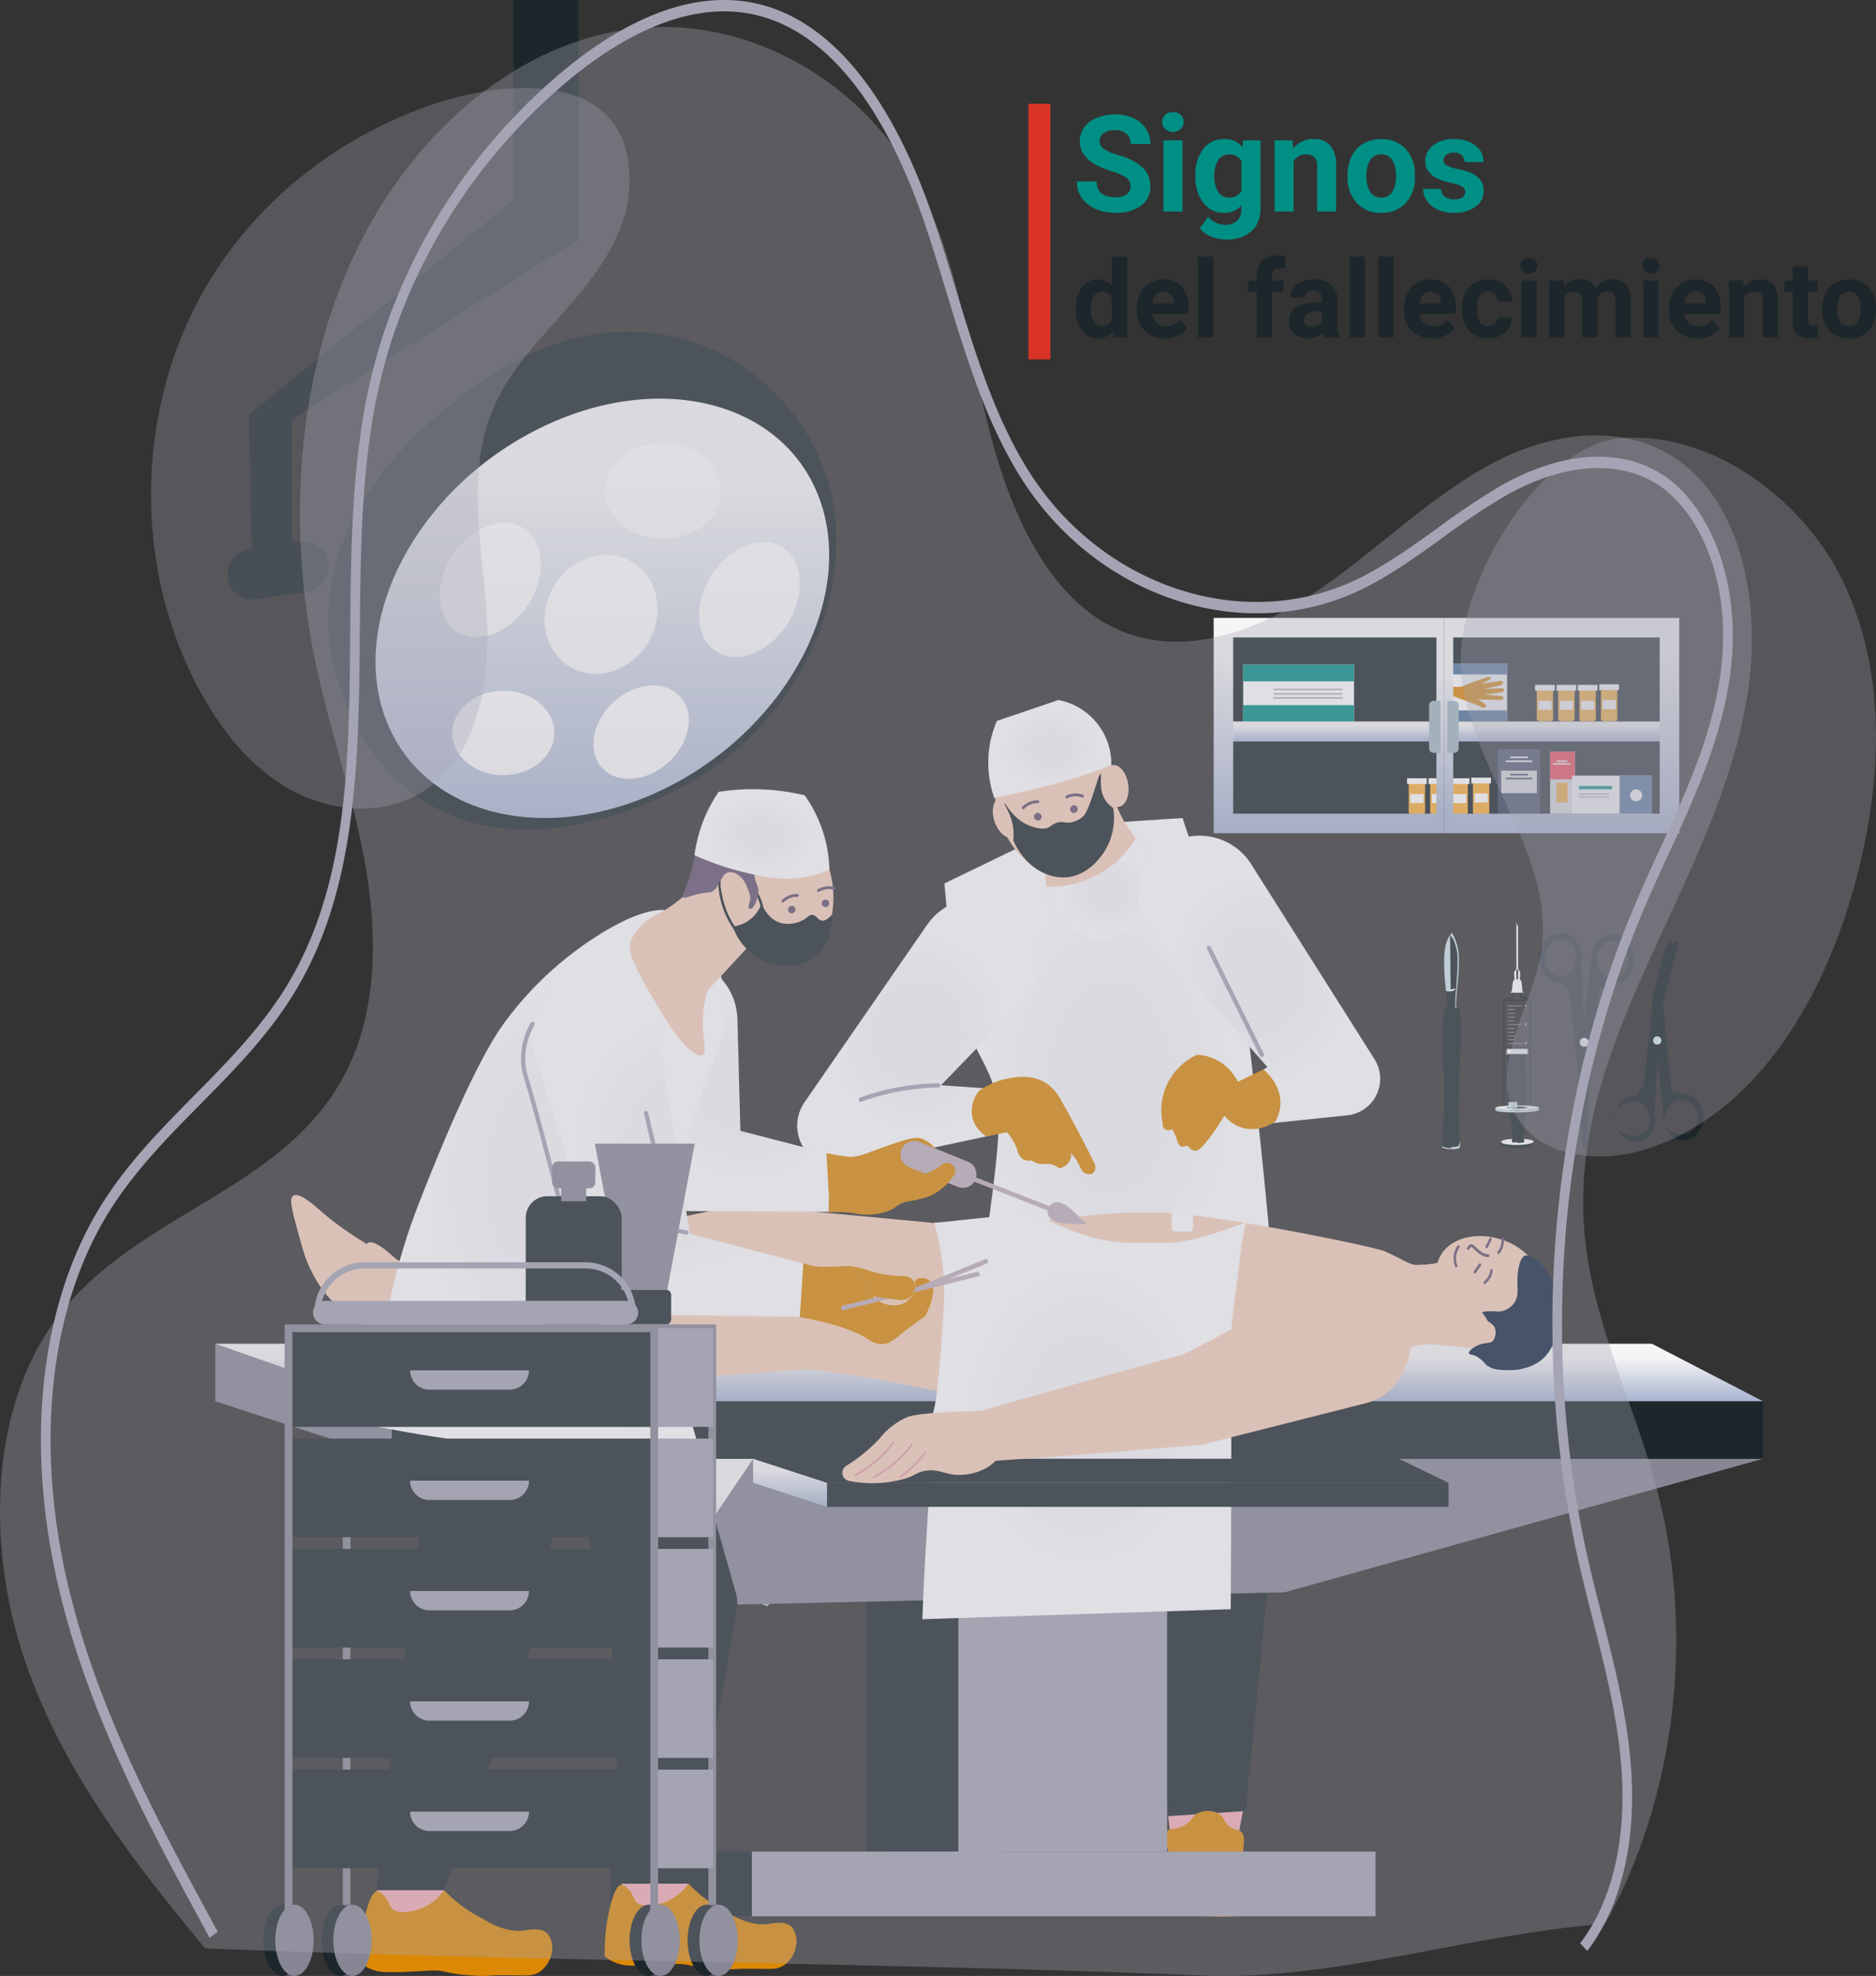 <svg xmlns="http://www.w3.org/2000/svg" xmlns:xlink="http://www.w3.org/1999/xlink" width="417.787" height="440.002" viewBox="0 0 417.787 440.002">
  <rect x="0" y="0" width="417.787" height="440.002" fill="#333333" stroke="none"/>
  <defs>
    <linearGradient id="linear-gradient" x1="0.5" x2="0.5" y2="1" gradientUnits="objectBoundingBox">
      <stop offset="0" stop-color="#f5f5f5"/>
      <stop offset="0.25" stop-color="#f5f5f5"/>
      <stop offset="1" stop-color="#eeeef2"/>
    </linearGradient>
    <radialGradient id="radial-gradient" cx="0.5" cy="0.5" r="0.5" gradientUnits="objectBoundingBox">
      <stop offset="0" stop-color="#f6f6f7"/>
      <stop offset="0.477" stop-color="#f9f9fa"/>
      <stop offset="0.715" stop-color="#fff"/>
    </radialGradient>
    <linearGradient id="linear-gradient-2" x1="0.5" x2="0.5" y2="1" gradientUnits="objectBoundingBox">
      <stop offset="0" stop-color="#f5f5f5"/>
      <stop offset="0.25" stop-color="#f5f5f5"/>
      <stop offset="1" stop-color="#a7b3cf"/>
    </linearGradient>
    <linearGradient id="linear-gradient-6" x1="0.5" x2="0.5" y2="1" gradientUnits="objectBoundingBox">
      <stop offset="0" stop-color="#fff"/>
      <stop offset="1" stop-color="#f8f8f8"/>
    </linearGradient>
  </defs>
  <g id="Grupo_133742" data-name="Grupo 133742" transform="translate(10150.604 5756.002)">
    <g id="Grupo_131738" data-name="Grupo 131738" transform="translate(-10411.531 -11596.002)">
      <g id="Grupo_128292" data-name="Grupo 128292" transform="translate(582.038 6045.426)">
        <g id="Grupo_127882" data-name="Grupo 127882" transform="translate(0 2.27)">
          <g id="Grupo_127710" data-name="Grupo 127710" transform="translate(0.028)">
            <path id="Trazado_163858" data-name="Trazado 163858" d="M197,362.4a14.571,14.571,0,0,1-2.271.467,48.733,48.733,0,0,1-.417-6.958c.138-2.771.346-3.546.992-4.9l.331-.481a6,6,0,0,1,1.13,1.91,16.428,16.428,0,0,1,.548,7.127C197.118,361.65,197,362.4,197,362.4Z" transform="translate(-193.806 -350.037)" fill="#1d272b"/>
            <path id="Trazado_163859" data-name="Trazado 163859" d="M194.595,359.471l2.148-.388s-.04.333-.179.434a3.919,3.919,0,0,1-1.25.353,1.033,1.033,0,0,1-.625-.133C194.6,359.693,194.595,359.471,194.595,359.471Z" transform="translate(-193.684 -346.66)" fill="#fff"/>
            <path id="Trazado_163860" data-name="Trazado 163860" d="M194.583,363.533a2,2,0,0,0,.213-1.441c-.078-.865-.183-2.369-.183-2.369a1.58,1.58,0,0,0,.99.126c.6-.074.953-.137,1.394-1.116a24.674,24.674,0,0,0-.3,4.386,2.821,2.821,0,0,1,.1.55Z" transform="translate(-193.689 -346.799)" fill="#1d272b"/>
            <path id="Trazado_163861" data-name="Trazado 163861" d="M195.228,350.711l.389-.533a11.375,11.375,0,0,1,1.578,6,52.741,52.741,0,0,1-.393,6.262c-.042.42-.258,3.525-.262,3.794s.073.692.265.77a.383.383,0,0,1-.423-.042s-.022-2.225.145-3.8.46-6.587.357-7.777a10.6,10.6,0,0,0-1-3.815A5.521,5.521,0,0,0,195.228,350.711Z" transform="translate(-193.434 -350.178)" fill="#cde3e8"/>
            <g id="Grupo_127709" data-name="Grupo 127709" transform="translate(0 16.323)">
              <g id="Grupo_127708" data-name="Grupo 127708">
                <path id="Trazado_163862" data-name="Trazado 163862" d="M194.431,362.453c.059-.086.138-.071.375-.141a.666.666,0,0,0,.407-.384,4.688,4.688,0,0,1,.83-.049,9.779,9.779,0,0,0,1.437.53c.172.033.384-.045.412.128a67.362,67.362,0,0,1,.239,7.394c-.141,3.174-.5,12.2-.522,14.54s.239,6.237.317,7.332.02,1.242-.3,1.5-3.147.262-3.634-.232a12.058,12.058,0,0,1,.047-2.282,106.685,106.685,0,0,0,.213-15.637,33.114,33.114,0,0,1-.213-5.672C194.1,365.824,194.431,362.453,194.431,362.453Z" transform="translate(-193.941 -361.879)" fill="#1d272b"/>
                <path id="Trazado_163863" data-name="Trazado 163863" d="M197.868,383.506c-.08.791-.183.921-.414,1.077a6.873,6.873,0,0,1-3.511-.142.771.771,0,0,0,.047.374c.487.5,3.3.466,3.633.232s.379-.4.3-1.5Z" transform="translate(-193.942 -353.335)" fill="#cde3e8"/>
              </g>
            </g>
          </g>
          <g id="Grupo_127711" data-name="Grupo 127711" transform="translate(0 0.53)">
            <path id="Trazado_163864" data-name="Trazado 163864" d="M195.278,351.038c-.646,1.349-.855,2.127-.992,4.9a48.834,48.834,0,0,0,.416,6.96,1.531,1.531,0,0,0,1.037.2l-.13-12.537Z" transform="translate(-193.787 -350.558)" fill="#cde3e8"/>
            <path id="Trazado_163865" data-name="Trazado 163865" d="M194.786,362.332c-.237.071-.317.054-.375.14,0,0-.332,3.373-.395,7.03a33.114,33.114,0,0,0,.213,5.672,106.47,106.47,0,0,1-.213,15.638,12.008,12.008,0,0,0-.046,2.282,3.983,3.983,0,0,0,2.033.4V361.9a4.237,4.237,0,0,0-.81.047A.659.659,0,0,1,194.786,362.332Z" transform="translate(-193.922 -346.077)" fill="#1d272b"/>
          </g>
        </g>
        <g id="Grupo_127883" data-name="Grupo 127883" transform="translate(38.732 3.77)">
          <path id="Trazado_163866" data-name="Trazado 163866" d="M221.5,389.365c-2.415,0-4.373,2.319-4.373,5.178s1.959,5.18,4.373,5.18,4.373-2.319,4.373-5.18S223.915,389.365,221.5,389.365Zm0,9a3.871,3.871,0,1,1,3.224-3.817A3.556,3.556,0,0,1,221.5,398.36Z" transform="translate(-217.125 -354.629)" fill="#1d272b"/>
          <path id="Trazado_163867" data-name="Trazado 163867" d="M224.543,403.471l.921-17.264s.97-7.6,1.342-9.093c.614-2.454,3.2-11.566,2.973-12.142s-.921-.114-1.267,1.152-3.316,10.913-3.316,10.913l-1.689,7.789-1.381,12.2-2.07,2.992,2.762,1.382Z" transform="translate(-215.967 -364.362)" fill="#1d272b"/>
          <path id="Trazado_163868" data-name="Trazado 163868" d="M229.173,389.117c-2.418,0-4.376,2.319-4.376,5.178s1.959,5.18,4.376,5.18,4.372-2.317,4.372-5.18S231.587,389.117,229.173,389.117Zm0,9a3.871,3.871,0,1,1,3.22-3.817C232.393,396.4,230.952,398.112,229.173,398.112Z" transform="translate(-214.094 -354.727)" fill="#1d272b"/>
          <path id="Trazado_163869" data-name="Trazado 163869" d="M225.758,404.034l-1.553-14.384-1.841-1.152,1.035-12.085s2.856-11.268,3.492-11.775c.575-.46,1.151-.078.614,2.225-.3,1.278-2.147,9.744-2.147,9.744l2.07,21.56,2.706.689a8.627,8.627,0,0,0-2.937,2.3A19.644,19.644,0,0,0,225.758,404.034Z" transform="translate(-215.055 -364.465)" fill="#1d272b"/>
          <path id="Trazado_163870" data-name="Trazado 163870" d="M224.92,380.854a.921.921,0,1,1-.919-.921A.921.921,0,0,1,224.92,380.854Z" transform="translate(-214.773 -358.355)" fill="#cde3e8"/>
        </g>
        <g id="Grupo_127884" data-name="Grupo 127884" transform="translate(21.732 2.273)">
          <path id="Trazado_163871" data-name="Trazado 163871" d="M218.947,355.772c0-3.09-2.115-5.593-4.725-5.593s-4.722,2.5-4.722,5.593,2.115,5.591,4.722,5.591S218.947,358.86,218.947,355.772Zm-1.243,0c0,2.275-1.558,4.121-3.482,4.121s-3.478-1.846-3.478-4.121,1.557-4.121,3.478-4.121S217.7,353.495,217.7,355.772Z" transform="translate(-209.5 -350.179)" fill="#1d272b"/>
          <path id="Trazado_163872" data-name="Trazado 163872" d="M217.511,354.81l.995,18.647s.649,7.1.589,8.755c-.174,4.747-.095,13.074-.23,13.733-.173.834-.575.639-.633-.778-.087-2.073-.575-12.207-.575-12.207l-1.264-8.012-1.49-13.175-2.239-3.234,2.985-1.491Z" transform="translate(-208.25 -348.35)" fill="#1d272b"/>
          <path id="Trazado_163873" data-name="Trazado 163873" d="M227.234,356.039c0-3.09-2.115-5.594-4.725-5.594s-4.722,2.5-4.722,5.594,2.115,5.593,4.722,5.593S227.234,359.126,227.234,356.039Zm-1.244,0c0,2.275-1.557,4.121-3.481,4.121s-3.479-1.846-3.479-4.121,1.56-4.122,3.479-4.122S225.99,353.762,225.99,356.039Z" transform="translate(-206.226 -350.074)" fill="#1d272b"/>
          <path id="Trazado_163874" data-name="Trazado 163874" d="M218.763,354.362,217.085,369.9l-1.988,1.243,1.119,13.051s.516,10.445.564,11.322c.088,1.6.5,1.642.82-1.684.134-1.409.73-9.845.73-9.845l2.236-23.289,2.921-.742a9.335,9.335,0,0,1-3.169-2.486A21.273,21.273,0,0,1,218.763,354.362Z" transform="translate(-207.289 -348.526)" fill="#1d272b"/>
          <path id="Trazado_163875" data-name="Trazado 163875" d="M217.919,367.955a.994.994,0,1,0-.993.992A.993.993,0,0,0,217.919,367.955Z" transform="translate(-206.96 -343.55)" fill="url(#linear-gradient)"/>
        </g>
        <g id="Grupo_127885" data-name="Grupo 127885" transform="translate(11.906 0)">
          <g id="Grupo_127724" data-name="Grupo 127724">
            <g id="Grupo_127723" data-name="Grupo 127723">
              <path id="Trazado_163876" data-name="Trazado 163876" d="M210.641,383.753c0,.47-1.627.769-3.635.781s-3.635-.271-3.638-.741,1.628-.714,3.637-.728S210.641,383.285,210.641,383.753Z" transform="translate(-202.096 -334.915)" fill="#fff"/>
              <path id="Trazado_163877" data-name="Trazado 163877" d="M210.646,383.544c-.237.425-1.807.714-3.648.725-2.009.011-3.655-.243-3.655-.738,0-.006.015.633.015.633h0c.017.493,1.643.784,3.638.774s3.619-.321,3.63-.813h0v-.006h0A5.109,5.109,0,0,0,210.646,383.544Z" transform="translate(-202.106 -334.731)" fill="#1d272b"/>
              <g id="Grupo_127715" data-name="Grupo 127715" transform="translate(2.899 28.022)">
                <path id="Trazado_163878" data-name="Trazado 163878" d="M206.675,389.568l-1.327.011-.007-4.027a10.713,10.713,0,0,1-.716-2.838c-.064-1.187-.067-1.187-.092-14.077,0,0,1.076.057,2.023.053C206.581,381.206,206.675,389.568,206.675,389.568Z" transform="translate(-204.534 -368.637)" fill="#1d272b"/>
                <path id="Trazado_163879" data-name="Trazado 163879" d="M205.91,368.865l1.906-.039s.151,13.537.106,14.324a16.967,16.967,0,0,1-.46,2.239c0,.6.043,4.11.043,4.11l-1.461.146Z" transform="translate(-203.99 -368.562)" fill="#1d272b"/>
              </g>
              <path id="Trazado_163880" data-name="Trazado 163880" d="M209.127,368.559l-4.908.026c-.036,0-.07.057-.07.128s.034.127.07.127h.211l-.01.393h-.211a.076.076,0,0,0-.068.084c0,.052.033.127.073.127h.209l.007.315h-.206a.088.088,0,0,0-.073.094c0,.05.033.095.073.093l4.908-.027c.036,0,.067-.043.067-.092s-.032-.095-.067-.095h-.212V369.4h.213c.036,0,.067-.039.067-.091s-.032-.095-.07-.095l-.211,0v-.4h.211c.036,0,.071-.057.071-.127S209.163,368.559,209.127,368.559Z" transform="translate(-201.79 -340.645)" fill="#fff"/>
              <path id="Trazado_163881" data-name="Trazado 163881" d="M203.727,385.034l-.036-23.986a.17.17,0,0,1,.17-.173h0l5.845-.032a.172.172,0,0,1,.121.049h0a.17.17,0,0,1,.049.121h0l.059,23.928a.176.176,0,0,1-.075.139h0a2.5,2.5,0,0,1-1.12.286h0a18.8,18.8,0,0,1-1.9.1h0a14.388,14.388,0,0,1-1.987-.086h0a6.479,6.479,0,0,1-1.009-.186h0a.216.216,0,0,1-.07-.04h0a.171.171,0,0,1-.052-.121Zm.342-.133a7.614,7.614,0,0,0,.83.141h0a13.692,13.692,0,0,0,1.938.084h0a18.356,18.356,0,0,0,1.864-.1h0a3.465,3.465,0,0,0,.773-.146h0c.052-.02.088-.031.117-.045h0l-.054-23.653-5.5.033.038,23.685Z" transform="translate(-201.968 -343.693)" fill="#1d272b"/>
              <path id="Trazado_163882" data-name="Trazado 163882" d="M203.7,361.743l-.013-.033.011-.047a.324.324,0,0,1,.081-.148h0a.934.934,0,0,1,.381-.2h0c.417-.107,1.1-.2,1.455-.308h0a.807.807,0,0,0,.156-.053h0c.011-.306.036-1.7.036-1.708h0v-.165l2.041-.013v.172s.006,1.3.018,1.677h.006c.042.017.1.036.179.061h0c.149.043.35.092.561.137h0a3.4,3.4,0,0,1,1.2.346h0a.237.237,0,0,1,.081.155h0l.007.061v10.648h0v.172l-6.156.038-.043-10.795Zm.382,10.453,5.476-.036,0-10.453,0-.011a5.983,5.983,0,0,0-1.016-.243h0a2.932,2.932,0,0,1-.953-.3h0l-.013-.017h0a.147.147,0,0,1-.046-.1h0c-.015-.151-.018-1.2-.021-1.615h0l-1.366.006c-.008.427-.029,1.526-.031,1.606h0a.224.224,0,0,1-.067.149h0a1.888,1.888,0,0,1-.809.269h0c-.346.068-.738.135-.986.2h0a.834.834,0,0,0-.212.093h0l.043,10.459Z" transform="translate(-201.968 -344.394)" fill="#1d272b"/>
              <path id="Trazado_163883" data-name="Trazado 163883" d="M206.2,358.925l-.379.005-.014-10.381.382.929Z" transform="translate(-201.133 -348.55)" fill="#fff"/>
              <path id="Trazado_163884" data-name="Trazado 163884" d="M206.768,356.4s-.068-.278-.084-.321l-.089.015-.113.205,0,1.833a.2.2,0,0,1-.386,0l-.006-1.807-.13-.225s-.081-.031-.092-.021a1.524,1.524,0,0,0-.089.351.674.674,0,0,0-.167.038,10.306,10.306,0,0,0,.063,1.554c.031.212-.2.441-.3.649s-.306,2.366-.306,2.42c0,0,.2.005,1.226.026.893-.007,1.17-.036,1.17-.036-.006-.059-.16-2.2-.259-2.413s-.353-.459-.324-.671a9.825,9.825,0,0,0,.045-1.564A.554.554,0,0,0,206.768,356.4Z" transform="translate(-201.421 -345.573)" fill="#fff"/>
              <path id="Trazado_163885" data-name="Trazado 163885" d="M205.691,356.168c0-.133.153-.248.342-.248s.349.11.349.241c0,0-.177.014-.367.013S205.691,356.168,205.691,356.168Z" transform="translate(-201.178 -345.638)" fill="#fff"/>
              <path id="Trazado_163886" data-name="Trazado 163886" d="M207.752,359.7c0,.053-.054.095-.126.1l-2.6.015a.115.115,0,0,1-.126-.1h0c0-.053.057-.1.126-.1l2.6-.015a.115.115,0,0,1,.126.1Z" transform="translate(-201.492 -344.184)" fill="#fff"/>
              <g id="Grupo_127716" data-name="Grupo 127716" transform="translate(2.815 18.54)">
                <path id="Trazado_163887" data-name="Trazado 163887" d="M204.526,361.933c-.028,0-.052-.015-.052-.038h0c0-.024.024-.039.05-.039h0l3.09-.017c.028,0,.05.017.05.036h0a.048.048,0,0,1-.052.042h0l-3.087.015Z" transform="translate(-204.474 -361.84)" fill="#fff" opacity="0.92"/>
                <path id="Trazado_163888" data-name="Trazado 163888" d="M204.533,364.885c-.029,0-.053-.018-.052-.039h0a.047.047,0,0,1,.05-.041h0l3.09-.017a.044.044,0,0,1,.047.039h0c0,.024-.021.039-.047.039h0l-3.089.018Z" transform="translate(-204.471 -360.675)" fill="#fff" opacity="0.92"/>
                <path id="Trazado_163889" data-name="Trazado 163889" d="M204.537,367.9a.043.043,0,0,1-.05-.038h0a.043.043,0,0,1,.05-.039h0l3.09-.02a.045.045,0,0,1,.047.039h0c0,.024-.021.039-.047.04h0l-3.09.017Z" transform="translate(-204.469 -359.483)" fill="#fff" opacity="0.92"/>
                <path id="Trazado_163890" data-name="Trazado 163890" d="M204.527,362.487a.05.05,0,0,1-.053-.038h0a.052.052,0,0,1,.054-.04h0l1.4-.008a.046.046,0,0,1,.049.039h0a.046.046,0,0,1-.049.039h0l-1.4.008Z" transform="translate(-204.474 -361.619)" fill="#fff" opacity="0.92"/>
                <path id="Trazado_163891" data-name="Trazado 163891" d="M204.527,363.089c-.029,0-.05-.018-.05-.039h0a.046.046,0,0,1,.05-.04h0l1.4-.008c.027,0,.05.018.049.042h0c0,.021-.021.036-.049.039h0l-1.4.007Z" transform="translate(-204.473 -361.381)" fill="#fff" opacity="0.92"/>
                <path id="Trazado_163892" data-name="Trazado 163892" d="M204.529,363.69c-.029,0-.049-.018-.049-.038h0c0-.024.02-.042.049-.042h0l1.394-.01c.026,0,.05.02.05.043h0c0,.021-.024.038-.05.038h0l-1.394.008Z" transform="translate(-204.472 -361.144)" fill="#fff" opacity="0.92"/>
                <path id="Trazado_163893" data-name="Trazado 163893" d="M204.53,364.29c-.031,0-.05-.015-.05-.039h0a.046.046,0,0,1,.05-.039h0l1.4-.008a.046.046,0,0,1,.047.039h0c0,.021-.018.039-.05.04h0l-1.392.007Z" transform="translate(-204.472 -360.906)" fill="#fff" opacity="0.92"/>
                <path id="Trazado_163894" data-name="Trazado 163894" d="M204.532,365.5a.046.046,0,0,1-.05-.042h0c0-.02.022-.038.05-.038h0l1.4-.01a.046.046,0,0,1,.049.04h0a.044.044,0,0,1-.049.039h0l-1.4.01Z" transform="translate(-204.471 -360.431)" fill="#fff" opacity="0.92"/>
                <path id="Trazado_163895" data-name="Trazado 163895" d="M204.533,366.094c-.028,0-.049-.015-.05-.039h0c0-.021.022-.038.05-.038h0l1.394-.008c.029,0,.052.018.049.04h0c0,.02-.018.038-.047.038h0l-1.4.007Z" transform="translate(-204.47 -360.193)" fill="#fff" opacity="0.92"/>
                <path id="Trazado_163896" data-name="Trazado 163896" d="M204.532,366.7c-.027,0-.047-.015-.047-.036h0a.045.045,0,0,1,.047-.043h0l1.4-.006a.042.042,0,0,1,.047.04h0c0,.021-.021.038-.049.038h0l-1.4.007Z" transform="translate(-204.47 -359.956)" fill="#fff" opacity="0.92"/>
                <path id="Trazado_163897" data-name="Trazado 163897" d="M204.535,367.3a.045.045,0,0,1-.05-.039h0a.047.047,0,0,1,.05-.039h0l1.4-.01a.044.044,0,0,1,.049.04h0a.043.043,0,0,1-.046.039h0l-1.4.008Z" transform="translate(-204.47 -359.719)" fill="#fff" opacity="0.92"/>
              </g>
              <g id="Grupo_127718" data-name="Grupo 127718" transform="translate(6.589 18.296)">
                <g id="Grupo_127717" data-name="Grupo 127717">
                  <path id="Trazado_163898" data-name="Trazado 163898" d="M207.348,362.217v-.4l-.092.1-.075-.043.188-.212h.077l0,.551Z" transform="translate(-207.179 -361.665)" fill="#fff"/>
                </g>
              </g>
              <g id="Grupo_127720" data-name="Grupo 127720" transform="translate(6.491 22.427)">
                <g id="Grupo_127719" data-name="Grupo 127719">
                  <path id="Trazado_163899" data-name="Trazado 163899" d="M207.115,364.806a.222.222,0,0,1,.243-.18c.264,0,.335.223.148.329-.1.066-.126.08-.223.146h.317v.075l-.487,0,0-.059.328-.223h0c.11-.063.082-.191-.08-.191a.129.129,0,0,0-.142.106Z" transform="translate(-207.109 -364.626)" fill="#fff"/>
                </g>
              </g>
              <g id="Grupo_127722" data-name="Grupo 127722" transform="translate(6.501 26.556)">
                <g id="Grupo_127721" data-name="Grupo 127721">
                  <path id="Trazado_163900" data-name="Trazado 163900" d="M207.279,367.824h.1a.086.086,0,0,0,.1-.082c0-.056-.067-.079-.133-.078a.119.119,0,0,0-.12.067l-.091-.018a.205.205,0,0,1,.211-.126c.112,0,.232.047.233.155a.123.123,0,0,1-.064.114.131.131,0,0,1,.088.128c0,.081-.082.159-.248.16-.149,0-.219-.067-.239-.141l.095-.015c.008.043.053.084.142.082.11,0,.163-.049.155-.1,0-.031-.033-.075-.124-.075h-.1Z" transform="translate(-207.116 -367.586)" fill="#fff"/>
                </g>
              </g>
              <path id="Trazado_163901" data-name="Trazado 163901" d="M202.456,378.309c0,.3,2.173.526,4.853.513s4.846-.272,4.846-.569-2.172-.529-4.853-.515S202.456,378.009,202.456,378.309Zm2.328-.07a12.928,12.928,0,0,1,5.043-.028,12.856,12.856,0,0,1-5.043.028Z" transform="translate(-202.456 -337.02)" fill="#fff"/>
              <path id="Trazado_163902" data-name="Trazado 163902" d="M207.309,378.681c-2.676.014-4.849-.216-4.852-.515l0,.5h0c.021.3,2.183.527,4.849.512s4.825-.266,4.846-.566h0l-.006-.49C212.066,378.423,209.938,378.667,207.309,378.681Zm-4.852-.365v.006l0-.006Zm0,.006Z" transform="translate(-202.456 -336.864)" fill="#cde3e8"/>
            </g>
          </g>
          <rect id="Rectángulo_35061" data-name="Rectángulo 35061" width="1.969" height="1.373" transform="translate(2.926 39.951)" fill="#cde3e8"/>
        </g>
      </g>
      <g id="Grupo_128290" data-name="Grupo 128290" transform="translate(308.869 5995.878)">
        <g id="Grupo_127635" data-name="Grupo 127635" transform="translate(129.608 0)">
          <path id="Trazado_163717" data-name="Trazado 163717" d="M386.047,362.344l.735,6.153h14.555l2.76-14.872Z" transform="translate(-303.444 -113.799)" fill="#f9afb6"/>
          <path id="Trazado_163718" data-name="Trazado 163718" d="M344,363.836c.053-.264,1.2-5.878,1.2-5.878l18.116,2.429-4.274,12.98L344,369.979Z" transform="translate(-314.831 -112.625)" fill="#f9afb6"/>
          <path id="Trazado_163719" data-name="Trazado 163719" d="M366.6,368.776c-.942-.953.62,1.247-6.367.779-3.326-.222-7.114-2.167-7.385-3.031.287-2.106.529-3.735-1.005-5.186-1.055-1-3.907-1.642-4.736-.963-.986.81-.71,1.651-.953,2.756-.4,1.82-3.227,4.109-4.551,5.006-.944.639-8.878,5.678-10.906,5.908-1.173.135-4.749.45-5.556,1.583a6.892,6.892,0,0,0-.987,2.155l-.005.019a3.409,3.409,0,0,0,1.276,3.608,7.717,7.717,0,0,0,4.664.916c1.365-.042,8.8.128,27.711-.337,3.478-.085,5-.233,10.717-.507a6.293,6.293,0,0,0,.212-4.5C368.161,375.357,366.9,369.071,366.6,368.776Z" transform="translate(-320.235 -112.046)" fill="#64546f"/>
          <path id="Trazado_163720" data-name="Trazado 163720" d="M416.737,251.011l7.562,37.665-9.81,101.809-17.309,1.153L390.442,311.5,365.2,391.141l-20.258-2.715,11.335-98.045,7.43-37.619,28.018-7.3Z" transform="translate(-314.576 -143.093)" fill="#1d272b"/>
          <path id="Trazado_163721" data-name="Trazado 163721" d="M402.251,188.737c3.571,11.854,11.094,24.955,13.49,40.368,2.326,14.959,7.279,62.97,7.413,74.935L413,305.957a153.066,153.066,0,0,1-57.875-.211c.393-7.349,7.821-45.174,5.84-54.253-1.389-6.369-3.256-7.924-7.426-17.372-2.769-6.281-4.062-29.724-4.369-30.8l26.557-12.866Z" transform="translate(-316.428 -162.457)" fill="url(#radial-gradient)"/>
          <path id="Trazado_163722" data-name="Trazado 163722" d="M368.941,202.067a13.628,13.628,0,0,0-18.957,3.466L323.9,243.285l-1.24,1.8a9.2,9.2,0,0,0,9.515,14.208l31.693-6.77a5.334,5.334,0,0,0-.742-10.536l-10.073-.7,17.93-18.523a14.775,14.775,0,0,0,1.421-1.732A13.627,13.627,0,0,0,368.941,202.067Z" transform="translate(-321.048 -155.501)" fill="url(#radial-gradient)"/>
          <g id="Grupo_127632" data-name="Grupo 127632" transform="translate(42.535)">
            <path id="Trazado_163723" data-name="Trazado 163723" d="M358.945,177.369a75.329,75.329,0,0,1,6.08,18,72.421,72.421,0,0,1,1.238,8.619c0,.055.013.108.013.163.01.01.01.022,0,.043.635,7.5,7.647,13.046,14.969,11.3.413-.088.837-.22,1.273-.351l.194-.066c8.573-2.828,11.127-13.871,4.856-20.355-.459-.479-.917-.979-1.375-1.521a27.407,27.407,0,0,1-3.736-5.914c-.164-.369-.328-.728-.459-1.1a27.086,27.086,0,0,1-2.035-9.367,24.724,24.724,0,0,1,.027-2.744l-1.393.21Z" transform="translate(-353.318 -162.426)" fill="#f8d1b9"/>
            <path id="Trazado_163724" data-name="Trazado 163724" d="M364.7,199.915c0,.055.013.108.013.163.01.01.01.022,0,.043.635,7.5,7.647,13.046,14.969,11.3.413-.088.837-.22,1.273-.351l.194-.066c8.573-2.828,11.127-13.871,4.856-20.355-.459-.479-.917-.979-1.375-1.521a22.163,22.163,0,0,1-6.56,6.981A22.809,22.809,0,0,1,364.7,199.915Z" transform="translate(-351.759 -158.351)" fill="url(#radial-gradient)"/>
            <path id="Trazado_163725" data-name="Trazado 163725" d="M355.706,185.395c.295,9.034,7.76,18.773,15.306,17.976,7.356-.776,12.436-11.317,11.388-19.878-.935-7.639-7.108-16.624-14.564-16.1C360.4,167.921,355.452,177.637,355.706,185.395Z" transform="translate(-354.198 -164.243)" fill="#f8d1b9"/>
            <g id="Grupo_127631" data-name="Grupo 127631" transform="translate(7.482 20.798)">
              <path id="Trazado_163726" data-name="Trazado 163726" d="M368.908,183.925a.849.849,0,1,0,1.081-.521A.847.847,0,0,0,368.908,183.925Z" transform="translate(-358.115 -180.712)" fill="#64546f"/>
              <path id="Trazado_163727" data-name="Trazado 163727" d="M362.586,185.261a.849.849,0,1,0,1.079-.525A.851.851,0,0,0,362.586,185.261Z" transform="translate(-359.826 -180.351)" fill="#64546f"/>
              <g id="Grupo_127629" data-name="Grupo 127629" transform="translate(9.679)">
                <path id="Trazado_163728" data-name="Trazado 163728" d="M368.338,182.382a.318.318,0,0,1-.144-.6,4.656,4.656,0,0,1,3.765-.2.318.318,0,1,1-.221.6,4.118,4.118,0,0,0-2.134-.2,4.039,4.039,0,0,0-1.122.376A.324.324,0,0,1,368.338,182.382Z" transform="translate(-368.021 -181.275)" fill="#64546f"/>
              </g>
              <g id="Grupo_127630" data-name="Grupo 127630" transform="translate(0 1.531)">
                <path id="Trazado_163729" data-name="Trazado 163729" d="M360.721,184.485a.318.318,0,0,1-.231-.535,4.636,4.636,0,0,1,1.071-.851,4.762,4.762,0,0,1,2.368-.619.33.33,0,0,1,.348.319.318.318,0,0,1-.318.316h-.03a4.139,4.139,0,0,0-2.051.534,3.986,3.986,0,0,0-.924.736A.322.322,0,0,1,360.721,184.485Z" transform="translate(-360.405 -182.48)" fill="#64546f"/>
              </g>
            </g>
            <path id="Trazado_163730" data-name="Trazado 163730" d="M380.256,180.54c.388,2.567-.559,4.837-2.113,5.072s-3.126-1.657-3.514-4.224.56-4.837,2.114-5.071S379.868,177.973,380.256,180.54Z" transform="translate(-349.094 -161.826)" fill="#f8d1b9"/>
            <path id="Trazado_163731" data-name="Trazado 163731" d="M361.1,185.553c.827,2.46.288,4.861-1.2,5.36s-3.368-1.089-4.193-3.549-.288-4.861,1.2-5.362S360.271,183.092,361.1,185.553Z" transform="translate(-354.301 -160.306)" fill="#f8d1b9"/>
            <path id="Trazado_163732" data-name="Trazado 163732" d="M381.924,179.443a125.353,125.353,0,0,1-14.052,4.52c-4.734,1.216-12.016,2.779-12.016,2.779h0a24.174,24.174,0,0,1-.84-12.73,22.734,22.734,0,0,1,1.441-4.448l13.687-4.655a14.5,14.5,0,0,1,11.779,14.533Z" transform="translate(-354.517 -164.91)" fill="url(#radial-gradient)"/>
          </g>
          <path id="Trazado_163733" data-name="Trazado 163733" d="M378.783,177.84c.352.064-.582,3.321,1.068,5.883a5.955,5.955,0,0,0,1.737,1.731,14.047,14.047,0,0,1-2.076,9.858c-.588.885-3.341,5.012-8.061,5.551-4.736.54-9.751-2.728-12.128-8.183a11.27,11.27,0,0,0-.144-3.584c-.558-2.707-2-4.551-1.824-4.668.222-.151,1.908,3.541,5.534,4.935.967.372,3.078,1.183,4.579.272a4.9,4.9,0,0,1,1.883-1.012,5.21,5.21,0,0,1,1.8.1,5.3,5.3,0,0,0,3.432-1.153c.615-.449,1.29-1.186,3.167-7.175C378.141,179.164,378.549,177.8,378.783,177.84Z" transform="translate(-311.218 -161.408)" fill="#1d272b"/>
          <path id="Trazado_163734" data-name="Trazado 163734" d="M433.408,238.443l-1.622-2.565L405.95,195.023a14.645,14.645,0,0,0-1.273-1.7,13.622,13.622,0,1,0-20.48,17.967l25.348,28.9-3.961,2.753a5.452,5.452,0,0,0,3.678,9.9l18.085-1.888a8.325,8.325,0,0,0,3.52-1.221A8.178,8.178,0,0,0,433.408,238.443Z" transform="translate(-304.861 -158.472)" fill="url(#radial-gradient)"/>
          <path id="Trazado_163735" data-name="Trazado 163735" d="M386.229,363.9c-1.721,1.323.491,4,.638,8.3.173,5.027-2.671,6.55-1.093,8.6,1.355,1.765,4.449,1.937,9.025,2.188,3.866.213,8.2.452,9.939-1.661.879-1.072.743-2.331.546-4.15-.325-3.014-1.54-3.2-2.1-5.964-.738-3.665.851-6.043-.912-7.169-.6-.388-.806-.117-1.732-.6-1.92-1.012-1.568-2.446-3.1-3.321a5.387,5.387,0,0,0-4.012-.3c-1.938.627-1.714,2.08-4.012,3.171C387.721,363.8,387.069,363.257,386.229,363.9Z" transform="translate(-303.647 -112.186)" fill="#db8804"/>
          <g id="Grupo_127633" data-name="Grupo 127633" transform="translate(91.212 54.751)">
            <path id="Trazado_163736" data-name="Trazado 163736" d="M405.069,232.711a.474.474,0,0,1-.427-.266l-11.773-23.766a.476.476,0,1,1,.854-.422L405.5,232.023a.476.476,0,0,1-.216.638A.46.46,0,0,1,405.069,232.711Z" transform="translate(-392.821 -207.992)" fill="#a4a4b4"/>
          </g>
          <g id="Grupo_127634" data-name="Grupo 127634" transform="translate(13.68 85.341)">
            <path id="Trazado_163737" data-name="Trazado 163737" d="M332.288,236.193a.477.477,0,0,1-.163-.925,53.048,53.048,0,0,1,17.391-3.205.463.463,0,0,1,.484.469.477.477,0,0,1-.469.484,52.123,52.123,0,0,0-17.08,3.148A.466.466,0,0,1,332.288,236.193Z" transform="translate(-331.813 -232.063)" fill="#a4a4b4"/>
          </g>
        </g>
        <g id="Grupo_127651" data-name="Grupo 127651" transform="translate(0 110.223)">
          <path id="Trazado_163738" data-name="Trazado 163738" d="M313.719,330.736,230.05,297.856h105.82Z" transform="translate(-190.729 -239.126)" fill="url(#linear-gradient-2)"/>
          <rect id="Rectángulo_35034" data-name="Rectángulo 35034" width="46.483" height="58.044" transform="translate(144.929 88.161)" fill="#1d272b"/>
          <rect id="Rectángulo_35035" data-name="Rectángulo 35035" width="31.541" height="14.407" transform="translate(87.959 146.205)" fill="#1d272b"/>
          <rect id="Rectángulo_35036" data-name="Rectángulo 35036" width="46.484" height="58.044" transform="translate(165.493 88.161)" fill="#a4a4b4"/>
          <path id="Trazado_163739" data-name="Trazado 163739" d="M295.888,330.736l140.534-3.142,106.505-29.736H318.039Z" transform="translate(-198.254 -239.126)" fill="#868695"/>
          <g id="Grupo_127636" data-name="Grupo 127636" transform="translate(0 33.128)">
            <path id="Trazado_163740" data-name="Trazado 163740" d="M238.431,303.314l-39.322-12.8v-12.8l39.322,12.8Z" transform="translate(-199.109 -277.71)" fill="#868695"/>
            <rect id="Rectángulo_35037" data-name="Rectángulo 35037" width="305.352" height="12.803" transform="translate(39.322 12.801)" fill="#1d272b"/>
            <path id="Trazado_163741" data-name="Trazado 163741" d="M543.782,290.511H235.736l-36.627-12.8H519.044Z" transform="translate(-199.109 -277.71)" fill="url(#linear-gradient-2)"/>
          </g>
          <g id="Grupo_127650" data-name="Grupo 127650" transform="translate(16.91)">
            <path id="Trazado_163742" data-name="Trazado 163742" d="M394.518,285.513c-5.987.2-11.734-.072-17.488-.371q-8.612-.536-17.111-1.426c-5.681-.538-11.332-1.3-16.981-2.009-5.657-.749-11.26-1.589-16.939-2.5l2.64-.022-17.846,1.343c-5.959.357-11.908.8-17.877,1.066-5.961.328-11.934.555-17.91.764-5.981.154-11.961.321-17.963.268-2.971-.027-5.362-2.811-5.339-6.218a6.086,6.086,0,0,1,4.012-5.921c5.807-1.75,11.637-3.28,17.466-4.823,5.834-1.489,11.671-2.96,17.52-4.33,5.841-1.434,11.7-2.684,17.554-4.026l17.583-3.748a5.766,5.766,0,0,1,1.681-.109l.96.088,16.741,1.495,16.738,1.567,16.647,1.582c5.508.55,11.031,1.039,16.33,1.506l.109.01c6.207.547,10.852,6.761,10.376,13.879C404.977,280.216,400.186,285.3,394.518,285.513Z" transform="translate(-227.13 -251.157)" fill="#f8d1b9"/>
            <path id="Trazado_163743" data-name="Trazado 163743" d="M249.8,282.052c-2.258-2.694-3.78-2.918-6.258-4.874A25.234,25.234,0,0,1,237,268.843c-1.44-2.715-2.057-5-3.294-9.576-1.164-4.3-1.783-6.676-.96-7.405,1.188-1.05,4.635,1.969,5.526,2.772a70.46,70.46,0,0,0,8.415,6.347c4.447,2.856,8.948,5.745,15.218,6.874a30.45,30.45,0,0,0,10.632,0q.858,7.4,1.717,14.8a71.158,71.158,0,0,0-12.516,2.448c-3.751,1.1-6.8,2.336-9.245.517C251.319,284.747,251.484,284.06,249.8,282.052Z" transform="translate(-232.367 -251.643)" fill="#f8d1b9"/>
            <path id="Trazado_163744" data-name="Trazado 163744" d="M399.064,289.014c-4.923.224-9.841.224-14.761.239-4.919-.041-9.838-.1-14.754-.261-4.917-.1-9.831-.375-14.747-.563-4.914-.23-9.829-.53-14.742-.844l1.655-.1-17.846,1.343c-5.959.356-11.908.8-17.877,1.066-5.963.328-11.936.554-17.91.764-5.981.154-11.961.322-17.965.267-2.971-.025-5.36-2.81-5.337-6.217a6.084,6.084,0,0,1,4.012-5.92c5.806-1.751,11.637-3.281,17.465-4.824,5.836-1.49,11.673-2.959,17.521-4.329,5.841-1.433,11.7-2.686,17.554-4.026l17.583-3.749a3.813,3.813,0,0,1,.7-.084l.952-.014c4.913-.076,9.826-.139,14.738-.13,4.909.048,9.822.008,14.73.149,4.911.079,9.819.257,14.727.454,4.907.254,9.813.491,14.718.953l.058.006c6.207.586,10.825,6.832,10.314,13.953C409.382,283.737,404.681,288.764,399.064,289.014Z" transform="translate(-223.589 -248.936)" fill="#f8d1b9"/>
            <path id="Trazado_163745" data-name="Trazado 163745" d="M451.845,263.455c-1.3-.987-39.669-8.745-50.742-8.728-10.98.017-10.483-.524-78.107,8.863,7.7-1.069-1.111,25.831-1.111,25.831,9.445,1.108,17.119,2.445,22.457,3.48,15.044,2.914,22.5,5.552,32.314,2.188,3.894-1.336,15.925,4.576,30.11,5.913a59.258,59.258,0,0,0,13.823-.519c6.78-.878,12.184-1.58,17.942-4.858,3.182-1.812,9.419-6.091,14.714-15.616q-.442-5.088-.871-10.2Q452.107,266.628,451.845,263.455Z" transform="translate(-208.123 -250.807)" fill="#f8d1b9"/>
            <path id="Trazado_163746" data-name="Trazado 163746" d="M447.43,284.136c-.648-1.167-1.256-2.434-1.843-3.751-2.418-5.4-4.505-11.777-7.139-16.576a23.99,23.99,0,0,1-5.613.8c-.244.011-.486.01-.727.009-1.681-.024-3.758-1.655-6.874-2.926-3.412-1.394-5.8.651-4.908,3.393,1.071,3.29,2.6,5.4,3.513,8.765.777,2.859.724,10.411-.461,15.347a30.715,30.715,0,0,1,3.79-4.055c3.488-3.3,8.3-2.925,10.329-2.684C440.837,282.858,442.244,282.566,447.43,284.136Z" transform="translate(-181.512 -249.043)" fill="#f8d1b9"/>
            <path id="Trazado_163747" data-name="Trazado 163747" d="M442.882,279.838c-2.418-5.4-4.505-11.777-7.14-16.576a23.988,23.988,0,0,1-5.613.8,20.732,20.732,0,0,0,6.087,12.137A16.479,16.479,0,0,0,442.882,279.838Z" transform="translate(-178.806 -248.496)" fill="#f8d1b9"/>
            <g id="Grupo_127644" data-name="Grupo 127644" transform="translate(254.835 9.142)">
              <path id="Trazado_163748" data-name="Trazado 163748" d="M452.4,262.194c-5.8-4.7-15.436-4.626-18.511,1.228-3,5.707,1.195,15.085,7.056,18.984,5.228,3.478,13.78,3.929,16.982-1.714C461.118,275.065,457.378,266.227,452.4,262.194Z" transform="translate(-432.893 -258.836)" fill="#f8d1b9"/>
              <g id="Grupo_127643" data-name="Grupo 127643" transform="translate(4.025 0.363)">
                <g id="Grupo_127637" data-name="Grupo 127637" transform="translate(6.66 7.013)">
                  <path id="Trazado_163749" data-name="Trazado 163749" d="M441.577,267.934a.269.269,0,0,1-.23-.141.348.348,0,0,1,.076-.441,3.573,3.573,0,0,0,1.106-1.436,4.046,4.046,0,0,0,.273-1.008.283.283,0,0,1,.316-.264.313.313,0,0,1,.231.363,4.638,4.638,0,0,1-.324,1.184,4.171,4.171,0,0,1-1.295,1.689A.246.246,0,0,1,441.577,267.934Z" transform="translate(-441.3 -264.64)" fill="#64546f"/>
                </g>
                <g id="Grupo_127638" data-name="Grupo 127638" transform="translate(9.745 0.001)">
                  <path id="Trazado_163750" data-name="Trazado 163750" d="M444.005,262.751a.26.26,0,0,1-.188-.084.353.353,0,0,1-.017-.449,3.915,3.915,0,0,0,.775-1.7,4.112,4.112,0,0,0,.059-1.055.307.307,0,0,1,.253-.343.288.288,0,0,1,.3.291,4.863,4.863,0,0,1-.069,1.24,4.589,4.589,0,0,1-.907,1.993A.269.269,0,0,1,444.005,262.751Z" transform="translate(-443.728 -259.123)" fill="#64546f"/>
                </g>
                <g id="Grupo_127639" data-name="Grupo 127639" transform="translate(2.969 1.471)">
                  <path id="Trazado_163751" data-name="Trazado 163751" d="M443.139,263.147h-.023a3.618,3.618,0,0,1-1.716-.6,13.315,13.315,0,0,1-1.369-1.134l-.127-.119c-.295-.278-.43-.383-.555-.383-.141.019-.3.183-.436.464a.258.258,0,0,1-.377.117.341.341,0,0,1-.1-.432c.294-.591.627-.75.854-.779.36-.042.618.192.969.521l.126.117a13.417,13.417,0,0,0,1.3,1.083,3.143,3.143,0,0,0,1.48.508.308.308,0,0,1,.253.343A.3.3,0,0,1,443.139,263.147Z" transform="translate(-438.396 -260.279)" fill="#64546f"/>
                </g>
                <g id="Grupo_127640" data-name="Grupo 127640" transform="translate(0 1.704)">
                  <path id="Trazado_163752" data-name="Trazado 163752" d="M436.622,265.344a.279.279,0,0,1-.256-.2,5.148,5.148,0,0,1-.288-2.181,4.894,4.894,0,0,1,.849-2.385.255.255,0,0,1,.39-.05.35.35,0,0,1,.043.446,4.2,4.2,0,0,0-.731,2.05,4.446,4.446,0,0,0,.248,1.877.334.334,0,0,1-.149.414A.234.234,0,0,1,436.622,265.344Z" transform="translate(-436.06 -260.462)" fill="#64546f"/>
                </g>
                <g id="Grupo_127641" data-name="Grupo 127641" transform="translate(7.111)">
                  <path id="Trazado_163753" data-name="Trazado 163753" d="M441.932,261.46a.242.242,0,0,1-.135-.041.345.345,0,0,1-.107-.432l.831-1.7a.257.257,0,0,1,.377-.122.344.344,0,0,1,.105.432l-.831,1.7A.273.273,0,0,1,441.932,261.46Z" transform="translate(-441.656 -259.122)" fill="#64546f"/>
                </g>
                <g id="Grupo_127642" data-name="Grupo 127642" transform="translate(4.462 5.7)">
                  <path id="Trazado_163754" data-name="Trazado 163754" d="M439.848,265.877a.249.249,0,0,1-.173-.071.349.349,0,0,1-.043-.446l1.146-1.633a.252.252,0,0,1,.389-.048.348.348,0,0,1,.042.446l-1.146,1.633A.263.263,0,0,1,439.848,265.877Z" transform="translate(-439.571 -263.607)" fill="#64546f"/>
                </g>
              </g>
              <path id="Trazado_163755" data-name="Trazado 163755" d="M451.588,262.239c-1.692-.1-2.172,4.339-2.019,6.916a10.8,10.8,0,0,1,.009,1.129,4.366,4.366,0,0,1-4.381,4.436c-1.793-.121-3.641-.142-3.6.516.093,1.566,2.927,1.777,3.059,3.692a3.331,3.331,0,0,1-.419,2.16c-.685.961-1.749.344-3.571,1.2-.948.442-2.022,1.235-1.922,1.709.072.346.709.266,1.613.681a6.769,6.769,0,0,1,2.058,1.731c1.371,1.3,3.13,1.332,5.351,1.366a12.717,12.717,0,0,0,4.578-.825,13.938,13.938,0,0,0,1.557-.746c2.195-1.257,4.951-4.44,5.235-11.969C459.312,269.521,454.7,262.427,451.588,262.239Z" transform="translate(-431.31 -257.915)" fill="#12263f"/>
              <path id="Trazado_163756" data-name="Trazado 163756" d="M442.257,272.869c-1.341-1.544-3.152-1.97-4.041-.951s-.526,3.095.816,4.639,3.15,1.97,4.041.951S443.6,274.413,442.257,272.869Z" transform="translate(-431.583 -255.443)" fill="#f8d1b9"/>
            </g>
            <path id="Trazado_163757" data-name="Trazado 163757" d="M262.876,290.333c-2.26-2.7-3.781-2.918-6.258-4.874a25.236,25.236,0,0,1-6.545-8.338c-1.44-2.713-2.057-5-3.3-9.576-1.163-4.3-1.782-6.674-.958-7.4,1.188-1.05,4.635,1.97,5.524,2.77a70.623,70.623,0,0,0,8.417,6.349c4.447,2.856,8.947,5.744,15.218,6.873a30.474,30.474,0,0,0,10.632,0q.86,7.4,1.717,14.8a71.436,71.436,0,0,0-12.518,2.446c-3.752,1.1-6.8,2.338-9.244.518C264.395,293.029,264.56,292.341,262.876,290.333Z" transform="translate(-228.826 -249.4)" fill="#f8d1b9"/>
            <path id="Trazado_163758" data-name="Trazado 163758" d="M345.607,256.833c2.115.053,18.508-2.352,22.58-1.407,4.776,1.109,10.59,5.927,22.415,5.927,9.04,0,10.82.5,24.511-4.634-1.112,3.317-1.683,10.917-2.609,17.317a87.868,87.868,0,0,0-.862,14.814c.2,10.737.135,29.311,0,54.068l-68.666,2.223c.646-18.27,1.714-27.638,2.36-45.908,1.162-3.45,2-17.238,2.375-23.221A56.554,56.554,0,0,0,345.607,256.833Z" transform="translate(-202.41 -250.678)" fill="url(#radial-gradient)"/>
            <g id="Grupo_127645" data-name="Grupo 127645" transform="translate(102.876 58.73)">
              <path id="Trazado_163759" data-name="Trazado 163759" d="M329.775,308.573l-16.457-5.359v-5.358l16.457,5.358Z" transform="translate(-313.319 -297.856)" fill="url(#linear-gradient-2)"/>
              <rect id="Rectángulo_35038" data-name="Rectángulo 35038" width="138.407" height="5.359" transform="translate(16.457 5.358)" fill="#1d272b"/>
              <path id="Trazado_163760" data-name="Trazado 163760" d="M468.183,303.214H329.775l-16.457-5.358H457.068Z" transform="translate(-313.319 -297.856)" fill="#1d272b"/>
            </g>
            <g id="Grupo_127649" data-name="Grupo 127649" transform="translate(122.745 17.779)">
              <path id="Trazado_163761" data-name="Trazado 163761" d="M439.874,294.217l-34.8,8.822-1.52.426-24.285,1.967q-12.147.951-24.312,1.763c-2.7.181-5.017-2.183-5.175-5.279a5.579,5.579,0,0,1,3.692-5.775q11.817-3.418,23.648-6.706l23.677-6.5-1.52.426c5.5-2.859,10.957-5.716,16.476-8.5l8.3-4.13,8.42-4c6.424-3.051,13.791.449,16.452,7.817s-.391,15.818-6.816,18.871a11.587,11.587,0,0,1-2.032.743Z" transform="translate(-323.315 -265.633)" fill="#f8d1b9"/>
              <path id="Trazado_163762" data-name="Trazado 163762" d="M366.176,288.871c.126.939.9,7.389-2.776,11.535-3.538,3.985-9.092,3.477-9.477,3.435-2.465-.266-3.811-1.347-6.673-.832-1.634.293-2.276,1.061-3.929,1.583a26.436,26.436,0,0,1-13.066.587,1.831,1.831,0,0,1-.513-3.261,35.62,35.62,0,0,0,7.453-6.073,16.229,16.229,0,0,1,6.072-4.762c.487-.193,1.467-.59,5.866-.968,4.973-.43,7.087-.231,11.418-.581C362.972,289.339,364.933,289.064,366.176,288.871Z" transform="translate(-328.954 -259.339)" fill="#f8d1b9"/>
              <g id="Grupo_127646" data-name="Grupo 127646" transform="translate(2.689 37.084)">
                <path id="Trazado_163763" data-name="Trazado 163763" d="M331.253,302.532a.184.184,0,0,1-.166-.122.224.224,0,0,1,.09-.279,25.033,25.033,0,0,0,4.19-2.787,27.282,27.282,0,0,0,4.312-4.459.167.167,0,0,1,.258-.019.233.233,0,0,1,.017.3,27.712,27.712,0,0,1-4.376,4.523,25.361,25.361,0,0,1-4.247,2.828A.171.171,0,0,1,331.253,302.532Z" transform="translate(-331.07 -294.813)" fill="#e59ca9"/>
              </g>
              <g id="Grupo_127647" data-name="Grupo 127647" transform="translate(6.751 37.571)">
                <path id="Trazado_163764" data-name="Trazado 163764" d="M334.449,302.915a.186.186,0,0,1-.167-.122.226.226,0,0,1,.09-.28,25.184,25.184,0,0,0,4.19-2.787,27.285,27.285,0,0,0,4.312-4.459.168.168,0,0,1,.258-.019.232.232,0,0,1,.016.3,27.759,27.759,0,0,1-4.374,4.523,25.615,25.615,0,0,1-4.248,2.827A.169.169,0,0,1,334.449,302.915Z" transform="translate(-334.266 -295.196)" fill="#e59ca9"/>
              </g>
              <g id="Grupo_127648" data-name="Grupo 127648" transform="translate(12.66 39.377)">
                <path id="Trazado_163765" data-name="Trazado 163765" d="M339.1,302.512a.18.18,0,0,1-.154-.1.227.227,0,0,1,.057-.29,26.616,26.616,0,0,0,3.842-3.386c.61-.652,1.2-1.342,1.741-2.05a.168.168,0,0,1,.259-.019.236.236,0,0,1,.017.3c-.554.718-1.148,1.418-1.768,2.079a26.911,26.911,0,0,1-3.9,3.433A.159.159,0,0,1,339.1,302.512Z" transform="translate(-338.915 -296.618)" fill="#e59ca9"/>
              </g>
            </g>
          </g>
          <rect id="Rectángulo_35039" data-name="Rectángulo 35039" width="138.884" height="14.407" transform="translate(119.5 146.205)" fill="#a4a4b4"/>
        </g>
        <g id="Grupo_127665" data-name="Grupo 127665" transform="translate(32.314 19.859)">
          <path id="Trazado_163766" data-name="Trazado 163766" d="M345.3,255.9l-28.05-7.273-.661-24.842a14.823,14.823,0,0,0-.534-3.495,14.133,14.133,0,0,0-27.187,7.738l8.529,29.963.691,2.435a8.383,8.383,0,0,0,8.01,6.073l37.792.216A5.5,5.5,0,0,0,345.3,255.9Z" transform="translate(-232.617 -172.551)" fill="url(#radial-gradient)"/>
          <path id="Trazado_163767" data-name="Trazado 163767" d="M292.257,277.387c-.381,5.592-1,11.145-1.6,16.7-.661,5.553-1.347,11.094-2.148,16.623-.737,5.541-1.6,11.069-2.465,16.584s-1.817,11.031-2.783,16.546l-.2,1.182c-.025.076-.038.165-.064.241l-5.007,15.047c-1.767,4.994-3.431,10-5.3,14.971-1.792,4.982-3.7,9.938-5.617,14.894-1.36,3.406-3.037,8.781-4.664,13.395-.724,2.084-1.449,4.016-2.135,5.541a6.8,6.8,0,0,1-12.988-3.152c.038-.8.089-1.6.14-2.389.28-4.537.712-9.036,1.131-13.547.547-5.287,1.766-14.729,2.453-19.99.61-5.261,1.411-10.484,2.122-15.733l2.427-15.669-.267,1.423c.534-5.566,1.093-11.133,1.716-16.686s1.271-11.107,2.033-16.648c.712-5.541,1.525-11.069,2.351-16.6.9-5.515,1.779-11.031,2.9-16.521a14.145,14.145,0,0,1,27.971,3.787Z" transform="translate(-243.735 -158.395)" fill="#1d272b"/>
          <path id="Trazado_163768" data-name="Trazado 163768" d="M320.159,340.541l-10.764,61.013-1.309,7.384a6.726,6.726,0,0,1-13.344-.9l-.254-6.481-2.351-59.412-16.991-59.793a14.11,14.11,0,0,1,27.145-7.714l17.36,61.089.318,1.118A8.516,8.516,0,0,1,320.159,340.541Z" transform="translate(-236.333 -157.829)" fill="#1d272b"/>
          <g id="Grupo_127657" data-name="Grupo 127657" transform="translate(3.684)">
            <path id="Trazado_163769" data-name="Trazado 163769" d="M314.7,305.237c-3.311-13.836-4.965-20.753-4.683-28.66.224-6.272,2.661-13.474,7.537-27.877,5.876-17.363,8.462-20.286,7.479-27.515-.165-1.216-2.426-16.471-11.908-19.191-1.487-.427-5.584-1.243-15.483,4.74a76.5,76.5,0,0,0-21.7,19.844s-.268.369-.566.789c-3.037,4.293-8.694,14.16-18.728,39.884a135.065,135.065,0,0,0-9.169,45.757l-.091,3.724a301.227,301.227,0,0,0,71.993,5.552C318.124,318.241,316.408,312.387,314.7,305.237Z" transform="translate(-247.388 -174.806)" fill="url(#radial-gradient)"/>
            <path id="Trazado_163770" data-name="Trazado 163770" d="M301.439,231.751c2.1,3.079,5.343,6.039,6.537,5.381,1.306-.729-.979-5.251.564-12.354.2-.914.421-1.633.559-2.094q3.161-3.414,6.322-6.829,2.958-3.193,5.917-6.39-3.107-6.455-6.241-12.893c-1.008-2.1-2.032-4.218-3.055-6.319a31.68,31.68,0,0,1-13.967,15.418,12.716,12.716,0,0,0-3.233,2.033c-.482.446-3.062,2.781-3.176,5.5C291.557,215.977,298.335,227.227,301.439,231.751Z" transform="translate(-235.396 -177.906)" fill="#f8d1b9"/>
            <path id="Trazado_163771" data-name="Trazado 163771" d="M331.531,195.5a17.8,17.8,0,0,1,.761,2.035c2.416,7.947-.177,18.134-6.635,20.453-6.854,2.459-15.869-4.708-18.6-12.749-2.44-7.171-.815-17.778,6.019-20.5C319.887,182.023,328.435,188.517,331.531,195.5Z" transform="translate(-231.518 -179.571)" fill="#f8d1b9"/>
            <g id="Grupo_127656" data-name="Grupo 127656" transform="translate(75.997 19.562)">
              <path id="Trazado_163772" data-name="Trazado 163772" d="M320.866,201.225a.836.836,0,1,1-1.182-.025A.835.835,0,0,1,320.866,201.225Z" transform="translate(-303.875 -194.566)" fill="#64546f"/>
              <path id="Trazado_163773" data-name="Trazado 163773" d="M326.778,200.14a.836.836,0,1,1-1.182-.024A.835.835,0,0,1,326.778,200.14Z" transform="translate(-302.273 -194.86)" fill="#64546f"/>
              <g id="Grupo_127652" data-name="Grupo 127652" transform="translate(14.098 3.776)">
                <path id="Trazado_163774" data-name="Trazado 163774" d="M318.6,200.812a.319.319,0,0,1-.225-.544,4.708,4.708,0,0,1,2.115-1.219,4.536,4.536,0,0,1,1.343-.144.318.318,0,0,1-.014.635h-.013a3.946,3.946,0,0,0-2.981,1.178A.322.322,0,0,1,318.6,200.812Z" transform="translate(-318.282 -198.902)" fill="#64546f"/>
              </g>
              <g id="Grupo_127653" data-name="Grupo 127653" transform="translate(22.014 2.055)">
                <path id="Trazado_163775" data-name="Trazado 163775" d="M324.829,198.823a.318.318,0,0,1-.164-.59,4.682,4.682,0,0,1,2.343-.685,4.6,4.6,0,0,1,1.337.18.319.319,0,0,1,.217.394.314.314,0,0,1-.393.217,3.492,3.492,0,0,0-1.153-.156,4.058,4.058,0,0,0-2.024.594A.32.32,0,0,1,324.829,198.823Z" transform="translate(-324.511 -197.548)" fill="#64546f"/>
              </g>
              <path id="Trazado_163776" data-name="Trazado 163776" d="M316.142,200.628a7.836,7.836,0,0,1-6.392,5.057,13.12,13.12,0,0,0,7.657,7.938c.947.337,5.879,2.1,10.186-.982,4.679-3.346,4.273-9.3,4.247-9.605-1.087,1.237-1.827,1.4-2.3,1.317-.891-.156-1.168-1.217-2.084-1.264-.641-.034-1.052.456-1.545.843a7.051,7.051,0,0,1-5.128,1.029C317.765,204.373,316.315,201.042,316.142,200.628Z" transform="translate(-306.495 -194.658)" fill="#1d272b"/>
              <g id="Grupo_127654" data-name="Grupo 127654" transform="translate(0 0.583)">
                <path id="Trazado_163777" data-name="Trazado 163777" d="M311.426,208.285a.275.275,0,0,1-.221-.109,19.226,19.226,0,0,1-2.044-3.279,19.515,19.515,0,0,1-1.972-8.22.281.281,0,0,1,.562-.013,18.978,18.978,0,0,0,1.915,7.985,18.688,18.688,0,0,0,1.982,3.185.28.28,0,0,1-.222.451Z" transform="translate(-307.189 -196.389)" fill="#1d272b"/>
              </g>
              <g id="Grupo_127655" data-name="Grupo 127655" transform="translate(4.414)">
                <path id="Trazado_163778" data-name="Trazado 163778" d="M316.105,203.762a.28.28,0,0,1-.28-.257,8.527,8.527,0,0,0-1.12-3.571,8.712,8.712,0,0,0-3.88-3.468.281.281,0,0,1,.234-.511,9.263,9.263,0,0,1,4.13,3.7,9.108,9.108,0,0,1,1.2,3.806.283.283,0,0,1-.257.3Z" transform="translate(-310.662 -195.93)" fill="#1d272b"/>
              </g>
            </g>
            <path id="Trazado_163779" data-name="Trazado 163779" d="M332.147,196.692c-1.137.834-2.535.935-4.775,1.181-4.534.494-7.014-.756-9.667-1.909a6.441,6.441,0,0,0-.717,3.466c.141,1.491.8,2.069.858,3.326.038.89-.826,4-1.792,3.935-.99-.112.011-1.259-.047-2.579a5.188,5.188,0,0,0-3.555-4.345,3.381,3.381,0,0,0-2.42.052c-1.27.623-.909,1.84-2.171,2.809-.916.705-1.248.17-4.088.943-1.578.428-2.478.865-2.746.522-.155-.2.015-.516.323-1.306.32-.826.544-1.689.895-2.5a36.5,36.5,0,0,0,1.492-6.24,19.736,19.736,0,0,1,3.195-7.2c3.983-5.1,14.462-6.2,20.976-1.653C331.948,188.008,334.533,194.944,332.147,196.692Z" transform="translate(-232.876 -180.053)" fill="#64546f"/>
            <path id="Trazado_163780" data-name="Trazado 163780" d="M313.375,198.075c.938,2.19.521,4.468-.929,5.088s-3.383-.653-4.321-2.844-.52-4.468.93-5.087S312.439,195.884,313.375,198.075Z" transform="translate(-231.073 -176.6)" fill="#f8d1b9"/>
            <path id="Trazado_163781" data-name="Trazado 163781" d="M303.034,195.23a59.572,59.572,0,0,0,10.01,3.533c5,1.276,10.4,2.561,16.648.914a24.27,24.27,0,0,0,3.4-1.173,29.879,29.879,0,0,0-5.507-16.6,49.393,49.393,0,0,0-19.176-.773,32.7,32.7,0,0,0-5.374,14.1Z" transform="translate(-232.317 -180.537)" fill="url(#radial-gradient)"/>
          </g>
          <path id="Trazado_163782" data-name="Trazado 163782" d="M287.419,304.6c.07-.516,1.123-32.336,1.123-32.336l9.975,31.751Z" transform="translate(-232.862 -155.694)" fill="url(#radial-gradient)"/>
          <path id="Trazado_163783" data-name="Trazado 163783" d="M339.118,278.607l-29.393-7.734-7.312-46.565a15.277,15.277,0,0,0-.47-2.014,14.06,14.06,0,0,0-26.839,8.393l15.8,50.525.574,1.841a8.419,8.419,0,0,0,7.926,5.892l38.251.47a5.494,5.494,0,0,0,1.465-10.807Z" transform="translate(-236.372 -171.901)" fill="url(#radial-gradient)"/>
          <g id="Grupo_127658" data-name="Grupo 127658" transform="translate(35.786 51.809)">
            <path id="Trazado_163784" data-name="Trazado 163784" d="M293.849,287.112a8.913,8.913,0,0,1-7.682-6.28c-2.024-6.654-4.344-15.488-6.588-24.03s-4.561-17.358-6.579-23.993a15.781,15.781,0,0,1,1.794-11.266.476.476,0,1,1,.823.479,14.847,14.847,0,0,0-1.7,10.551c2.013,6.612,4.334,15.446,6.578,23.988s4.56,17.358,6.579,23.993a7.949,7.949,0,0,0,6.815,5.608l9.619-.042h0a.477.477,0,0,1,0,.953Z" transform="translate(-272.648 -221.305)" fill="#a4a4b4"/>
          </g>
          <g id="Grupo_127659" data-name="Grupo 127659" transform="translate(63.143 71.669)">
            <path id="Trazado_163785" data-name="Trazado 163785" d="M303.643,264.467a.461.461,0,0,1-.1-.011l-2.868-.618a.476.476,0,0,1-.365-.356l-6.122-25.963a.477.477,0,1,1,.928-.219l6.053,25.671,2.575.553a.477.477,0,0,1-.1.943Z" transform="translate(-294.175 -236.933)" fill="#a4a4b4"/>
          </g>
          <path id="Trazado_163786" data-name="Trazado 163786" d="M340.039,265.966c0,.037-.01.072-.014.109C340.03,266.038,340.035,266,340.039,265.966Z" transform="translate(-218.614 -157.4)" fill="#fff"/>
          <g id="Grupo_127661" data-name="Grupo 127661" transform="translate(103.793 77.657)">
            <path id="Trazado_163787" data-name="Trazado 163787" d="M326.162,245.027c.22.047.557.117.967.2,0,0,2.1.409,3.987.6,2.075.215,4.057-.875,9.657-2.792,4.259-1.456,5.541-1.656,6.908-1.116a7.983,7.983,0,0,1,2.847,2.209,12.212,12.212,0,0,1,2.542,4.26,45.194,45.194,0,0,1-26.351,6.457Q326.44,249.936,326.162,245.027Z" transform="translate(-326.162 -241.644)" fill="#db8804"/>
            <path id="Trazado_163788" data-name="Trazado 163788" d="M355.833,250.729h0a3.027,3.027,0,0,1-3.941,1.672l-10.862-4.393a3.026,3.026,0,0,1-1.672-3.942h0a3.027,3.027,0,0,1,3.942-1.672l10.862,4.393A3.026,3.026,0,0,1,355.833,250.729Z" transform="translate(-322.648 -241.501)" fill="#c0aeba"/>
            <path id="Trazado_163789" data-name="Trazado 163789" d="M373.562,257.82s-5.33-.018-6.414-.456l-.886-.384a2.119,2.119,0,0,1-1.169-2.758h0a2.116,2.116,0,0,1,2.758-1.169l.886.383C369.821,253.874,373.562,257.82,373.562,257.82Z" transform="translate(-315.66 -238.596)" fill="#c0aeba"/>
            <g id="Grupo_127660" data-name="Grupo 127660" transform="translate(30.8 7.963)">
              <rect id="Rectángulo_35040" data-name="Rectángulo 35040" width="1.019" height="23.23" transform="matrix(0.365, -0.931, 0.931, 0.365, 0, 0.948)" fill="#c0aeba"/>
            </g>
            <path id="Trazado_163790" data-name="Trazado 163790" d="M343.961,254.74a29.534,29.534,0,0,0,4.966-1.19,7.3,7.3,0,0,0,.855-.393,13.317,13.317,0,0,0,4.815-4.484,1.837,1.837,0,0,0-2.981-2.041,13.2,13.2,0,0,1-3.224,1.792c-1.613.619-3.772,1.446-5.7.675-2.312-.924-2.169-3.291-3.773-3.417-1.539-.121-2.4,2.073-4.59,4.161a15.917,15.917,0,0,1-7.705,3.908l-.1,3.346a24.226,24.226,0,0,1,3.641,0c2.318.173,3.061.563,5.026.543a14.713,14.713,0,0,0,3.7-.51C341.784,256.324,341.418,255.358,343.961,254.74Z" transform="translate(-326.064 -240.551)" fill="#db8804"/>
          </g>
          <g id="Grupo_127664" data-name="Grupo 127664" transform="translate(97.848 102.393)">
            <path id="Trazado_163791" data-name="Trazado 163791" d="M350.434,267.494c-.8-.693-2.515-.832-3.107-.14-.25.294-.2.615-.161,1.056a2.139,2.139,0,0,1,.029.5l0,.042c-.005.066-.02.128-.031.194,0,.037,0,.07-.008.108s-.017.06-.022.09-.017.071-.025.106a4.86,4.86,0,0,1-2.755,3.2,6.151,6.151,0,0,1-5.332-.689,6.68,6.68,0,0,1-1.29-.98c.192.03.372.056.557.085l-5.157-6.781c-.183-.022-.372-.039-.566-.047-.084-.005-.316-.014-.6-.006-.782.019-4.153.225-5.789.158a12.655,12.655,0,0,1-3.887-.8l-.8,12.012c8.492,1.522,12.818,3.383,15.207,4.921a5.438,5.438,0,0,0,3.235,1.1c1.816-.077,2.856-1.331,6.307-3.936,1.32-1,2.434-1.769,3.172-2.268C351.3,271.8,351.746,268.627,350.434,267.494Z" transform="translate(-321.484 -260.436)" fill="#db8804"/>
            <g id="Grupo_127662" data-name="Grupo 127662" transform="translate(9.156 4.4)">
              <path id="Trazado_163792" data-name="Trazado 163792" d="M329.2,273.8a.51.51,0,0,1-.125-1l32.528-8.206a.509.509,0,1,1,.248.987l-32.528,8.206A.455.455,0,0,1,329.2,273.8Z" transform="translate(-328.688 -264.571)" fill="#c0aeba"/>
            </g>
            <path id="Trazado_163793" data-name="Trazado 163793" d="M339.325,271.412c2.36.3,2.975.324,3.665-.046a3.331,3.331,0,0,0,1.634-2.068c.008-.034.019-.069.025-.106.014-.064.02-.132.029-.2a3.832,3.832,0,0,0,.005-.732,2.385,2.385,0,0,0-2.312-1.915,29.056,29.056,0,0,1-7.269-1.02,30.6,30.6,0,0,0-4.457-1.192l5.157,6.781C337.146,271.121,338.338,271.286,339.325,271.412Z" transform="translate(-319.003 -260.289)" fill="#db8804"/>
            <path id="Rectángulo_35041" data-name="Rectángulo 35041" d="M1.494,0H4.788A1.494,1.494,0,0,1,6.282,1.494V4.788A1.494,1.494,0,0,1,4.788,6.282H1.493A1.493,1.493,0,0,1,0,4.789V1.494A1.494,1.494,0,0,1,1.494,0Z" transform="translate(39.784)" fill="#fff"/>
            <g id="Grupo_127663" data-name="Grupo 127663" transform="translate(25.9 2.246)">
              <path id="Trazado_163794" data-name="Trazado 163794" d="M342.374,270.033a.51.51,0,0,1-.193-.982l15.048-6.137a.509.509,0,1,1,.385.943L342.566,270A.516.516,0,0,1,342.374,270.033Z" transform="translate(-341.864 -262.876)" fill="#c0aeba"/>
            </g>
          </g>
          <path id="Trazado_163795" data-name="Trazado 163795" d="M305.157,372.32l-1.309,7.384a6.726,6.726,0,0,1-13.344-.9l-.254-6.481Z" transform="translate(-232.095 -128.595)" fill="#f9afb6"/>
          <path id="Trazado_163796" data-name="Trazado 163796" d="M262.4,373.46c-.724,2.084-1.449,4.016-2.135,5.541a6.8,6.8,0,0,1-12.988-3.152c.038-.8.089-1.6.14-2.389Z" transform="translate(-243.735 -128.287)" fill="#f9afb6"/>
          <path id="Trazado_163797" data-name="Trazado 163797" d="M248.169,373.722c.532-.044,1.027.419,1.5.867,1.139,1.069,1.16,2.093,1.782,2.847,1.123,1.36,3.692.835,4.843.619a11.5,11.5,0,0,0,6.856-4.6,30.593,30.593,0,0,0,8.788,6.453s5.129,3.544,9.839,2.366h0c1.473-.072,3.23-.367,4.4.868a5.024,5.024,0,0,1,1.029,3.5,6.715,6.715,0,0,1-2.575,4.844c-1.448,1.082-2.778.975-6.012.928-6.714-.1-4.935.3-8.851.061-6.944-.421-5.871-1.272-9.686-1.113-1.861.076-7.053.484-10.355.309a8.534,8.534,0,0,1-2.338-.433,9.274,9.274,0,0,1-2.894-1.609,43.257,43.257,0,0,1,1.057-10.46C246.741,373.992,247.877,373.746,248.169,373.722Z" transform="translate(-244.489 -128.287)" fill="#db8804"/>
          <path id="Trazado_163798" data-name="Trazado 163798" d="M290.981,372.58c.534-.044,1.028.419,1.5.867,1.137,1.069,1.159,2.093,1.78,2.847,1.123,1.362,3.693.835,4.845.62a11.5,11.5,0,0,0,6.855-4.6,30.63,30.63,0,0,0,8.788,6.455s5.13,3.544,9.839,2.366h0c1.474-.074,3.23-.367,4.4.868a5.022,5.022,0,0,1,1.031,3.495,6.713,6.713,0,0,1-2.575,4.843c-1.449,1.083-2.779.977-6.014.928-6.713-.1-4.933.3-8.851.062-6.944-.421-5.871-1.272-9.686-1.113-1.859.078-7.053.484-10.355.309a8.575,8.575,0,0,1-2.338-.432,9.265,9.265,0,0,1-2.894-1.61,43.3,43.3,0,0,1,1.057-10.459C289.553,372.85,290.69,372.6,290.981,372.58Z" transform="translate(-232.894 -128.596)" fill="#db8804"/>
        </g>
        <g id="Grupo_127669" data-name="Grupo 127669" transform="translate(212.998 114.141)">
          <path id="Rectángulo_35042" data-name="Rectángulo 35042" d="M.781,0H3.951a.78.78,0,0,1,.78.78V3.436a.781.781,0,0,1-.781.781H.78A.78.78,0,0,1,0,3.437V.781A.781.781,0,0,1,.781,0Z" transform="translate(0 0)" fill="#fff"/>
        </g>
        <g id="Grupo_127671" data-name="Grupo 127671" transform="translate(168.451 78.992)">
          <path id="Trazado_163807" data-name="Trazado 163807" d="M353.3,234.025a16.1,16.1,0,0,1,6.13-2.664c1.578-.316,5.374-1.1,8.6.885a10.311,10.311,0,0,1,3.571,4.044c1.89,3.313,4.471,8.035,7.428,14.081a1.836,1.836,0,0,1-.51,2.11,1.881,1.881,0,0,1-1.768-.151c-.844-.5-.867-1.305-1.722-2.709a10.233,10.233,0,0,0-1.245-1.652,3.2,3.2,0,0,1-.515,1.957,3.3,3.3,0,0,1-2.2,1.378,4.146,4.146,0,0,0-1.689-.883c-1.211-.3-1.961.16-3.2-.249a4.038,4.038,0,0,1-1.168-.618,2.934,2.934,0,0,1-2.106-.358,3.791,3.791,0,0,1-1.193-2.14,11.281,11.281,0,0,0-2.287-3.793l-4.487.961a6.88,6.88,0,0,1-3.181-4.327A7.017,7.017,0,0,1,353.3,234.025Z" transform="translate(-351.612 -226.019)" fill="#db8804"/>
          <path id="Trazado_163808" data-name="Trazado 163808" d="M411.361,238.211c.25-4.462-3.308-7.465-3.8-7.868q-2.844,1.369-5.688,2.737a10.83,10.83,0,0,0-4.4-4.683,10.662,10.662,0,0,0-4.684-1.329,13.628,13.628,0,0,0-7.644,15.254,1.315,1.315,0,0,0,2.122,1.28l.928,1.925c.344,1.486.8,1.922,1.191,2,.479.1.879-.33,1.386-.086.343.165.33.447.717.715a2.083,2.083,0,0,0,1.137.268c.916-.011,3.448-3.129,6.268-7.79a8.187,8.187,0,0,0,4.121,2.737,8.75,8.75,0,0,0,7.246-1.484A8.489,8.489,0,0,0,411.361,238.211Z" transform="translate(-342.608 -227.068)" fill="#db8804"/>
        </g>
        <g id="Grupo_127685" data-name="Grupo 127685" transform="translate(10.73 98.786)">
          <path id="Trazado_163809" data-name="Trazado 163809" d="M289.284,240.3H267.049l6.12,32.533h10Z" transform="translate(-193.242 -240.305)" fill="#868695"/>
          <rect id="Rectángulo_35043" data-name="Rectángulo 35043" width="11.714" height="7.712" rx="1.111" transform="translate(79.082 32.533)" fill="#1d272b"/>
          <rect id="Rectángulo_35044" data-name="Rectángulo 35044" width="21.366" height="28.529" rx="4.786" transform="translate(58.41 11.716)" fill="#1d272b"/>
          <rect id="Rectángulo_35045" data-name="Rectángulo 35045" width="5.548" height="8.189" transform="translate(66.319 4.643)" fill="#868695"/>
          <rect id="Rectángulo_35046" data-name="Rectángulo 35046" width="9.627" height="5.987" rx="1.306" transform="translate(64.28 3.969)" fill="#868695"/>
          <g id="Grupo_127674" data-name="Grupo 127674" transform="translate(17.646 40.252)">
            <path id="Trazado_163810" data-name="Trazado 163810" d="M303.954,404.792h-1.729V275.185h-79.7V404.792H220.8V273.456h83.159Z" transform="translate(-220.795 -273.456)" fill="#868695"/>
          </g>
          <rect id="Rectángulo_35047" data-name="Rectángulo 35047" width="2.569" height="15.871" transform="translate(6.84 185.338) rotate(180)" fill="#64546f"/>
          <g id="Grupo_127675" data-name="Grupo 127675" transform="translate(0 169.467)">
            <path id="Trazado_163811" data-name="Trazado 163811" d="M206.262,387.813c0,4.383,1.912,7.935,4.272,7.935s4.272-3.551,4.272-7.935-1.912-7.936-4.272-7.936S206.262,383.431,206.262,387.813Z" transform="translate(-206.262 -379.877)" fill="#1d272b"/>
          </g>
          <g id="Grupo_127676" data-name="Grupo 127676" transform="translate(2.631 169.467)">
            <path id="Trazado_163812" data-name="Trazado 163812" d="M208.429,387.813c0,4.383,1.912,7.935,4.273,7.935s4.27-3.551,4.27-7.935-1.912-7.936-4.27-7.936S208.429,383.431,208.429,387.813Z" transform="translate(-208.429 -379.877)" fill="#868695"/>
          </g>
          <rect id="Rectángulo_35048" data-name="Rectángulo 35048" width="2.568" height="15.871" transform="translate(19.763 185.338) rotate(180)" fill="#64546f"/>
          <g id="Grupo_127677" data-name="Grupo 127677" transform="translate(12.924 169.467)">
            <path id="Trazado_163813" data-name="Trazado 163813" d="M216.906,387.813c0,4.383,1.912,7.935,4.27,7.935s4.272-3.551,4.272-7.935-1.912-7.936-4.272-7.936S216.906,383.431,216.906,387.813Z" transform="translate(-216.906 -379.877)" fill="#1d272b"/>
          </g>
          <g id="Grupo_127678" data-name="Grupo 127678" transform="translate(15.555 169.467)">
            <path id="Trazado_163814" data-name="Trazado 163814" d="M219.073,387.813c0,4.383,1.912,7.935,4.27,7.935s4.273-3.551,4.273-7.935-1.914-7.936-4.273-7.936S219.073,383.431,219.073,387.813Z" transform="translate(-219.073 -379.877)" fill="#868695"/>
          </g>
          <rect id="Rectángulo_35049" data-name="Rectángulo 35049" width="2.569" height="15.871" transform="translate(88.372 185.338) rotate(180)" fill="#64546f"/>
          <g id="Grupo_127679" data-name="Grupo 127679" transform="translate(81.531 169.467)">
            <path id="Trazado_163815" data-name="Trazado 163815" d="M273.411,387.813c0,4.383,1.914,7.935,4.271,7.935s4.273-3.551,4.273-7.935-1.914-7.936-4.273-7.936S273.411,383.431,273.411,387.813Z" transform="translate(-273.411 -379.877)" fill="#1d272b"/>
          </g>
          <g id="Grupo_127680" data-name="Grupo 127680" transform="translate(84.164 169.467)">
            <path id="Trazado_163816" data-name="Trazado 163816" d="M275.579,387.813c0,4.383,1.912,7.935,4.271,7.935s4.272-3.551,4.272-7.935-1.913-7.936-4.272-7.936S275.579,383.431,275.579,387.813Z" transform="translate(-275.579 -379.877)" fill="#868695"/>
          </g>
          <rect id="Rectángulo_35050" data-name="Rectángulo 35050" width="2.569" height="15.871" transform="translate(101.296 185.338) rotate(180)" fill="#64546f"/>
          <g id="Grupo_127681" data-name="Grupo 127681" transform="translate(94.455 169.467)">
            <path id="Trazado_163817" data-name="Trazado 163817" d="M284.055,387.813c0,4.383,1.912,7.935,4.272,7.935s4.27-3.551,4.27-7.935-1.911-7.936-4.27-7.936S284.055,383.431,284.055,387.813Z" transform="translate(-284.055 -379.877)" fill="#1d272b"/>
          </g>
          <g id="Grupo_127682" data-name="Grupo 127682" transform="translate(97.086 169.467)">
            <path id="Trazado_163818" data-name="Trazado 163818" d="M286.222,387.813c0,4.383,1.912,7.935,4.271,7.935s4.272-3.551,4.272-7.935-1.912-7.936-4.272-7.936S286.222,383.431,286.222,387.813Z" transform="translate(-286.222 -379.877)" fill="#868695"/>
          </g>
          <rect id="Rectángulo_35051" data-name="Rectángulo 35051" width="81.43" height="21.961" transform="translate(87.017 161.357) rotate(180)" fill="#1d272b"/>
          <rect id="Rectángulo_35052" data-name="Rectángulo 35052" width="13.127" height="21.961" transform="translate(100.144 161.357) rotate(180)" fill="#a4a4b4"/>
          <path id="Trazado_163819" data-name="Trazado 163819" d="M237.459,367.122h17.875a4.305,4.305,0,0,0,4.306-4.306H233.156A4.3,4.3,0,0,0,237.459,367.122Z" transform="translate(-200.502 -214.064)" fill="#a4a4b4"/>
          <rect id="Rectángulo_35053" data-name="Rectángulo 35053" width="81.43" height="21.961" transform="translate(87.017 136.787) rotate(180)" fill="#1d272b"/>
          <rect id="Rectángulo_35054" data-name="Rectángulo 35054" width="13.127" height="21.961" transform="translate(100.144 136.787) rotate(180)" fill="#a4a4b4"/>
          <path id="Trazado_163820" data-name="Trazado 163820" d="M237.459,346.887h17.875a4.306,4.306,0,0,0,4.306-4.305H233.156A4.3,4.3,0,0,0,237.459,346.887Z" transform="translate(-200.502 -218.398)" fill="#a4a4b4"/>
          <rect id="Rectángulo_35055" data-name="Rectángulo 35055" width="81.43" height="21.961" transform="translate(87.017 112.216) rotate(180)" fill="#1d272b"/>
          <rect id="Rectángulo_35056" data-name="Rectángulo 35056" width="13.127" height="21.961" transform="translate(100.144 112.216) rotate(180)" fill="#a4a4b4"/>
          <path id="Trazado_163821" data-name="Trazado 163821" d="M237.459,326.651h17.875a4.305,4.305,0,0,0,4.306-4.3H233.156A4.3,4.3,0,0,0,237.459,326.651Z" transform="translate(-200.502 -222.732)" fill="#a4a4b4"/>
          <rect id="Rectángulo_35057" data-name="Rectángulo 35057" width="81.43" height="21.961" transform="translate(87.017 87.647) rotate(180)" fill="#1d272b"/>
          <rect id="Rectángulo_35058" data-name="Rectángulo 35058" width="13.127" height="21.961" transform="translate(100.144 87.647) rotate(180)" fill="#a4a4b4"/>
          <path id="Trazado_163822" data-name="Trazado 163822" d="M237.459,306.415h17.875a4.305,4.305,0,0,0,4.306-4.3H233.156A4.3,4.3,0,0,0,237.459,306.415Z" transform="translate(-200.502 -227.067)" fill="#a4a4b4"/>
          <rect id="Rectángulo_35059" data-name="Rectángulo 35059" width="81.43" height="21.961" transform="translate(87.017 63.077) rotate(180)" fill="#1d272b"/>
          <rect id="Rectángulo_35060" data-name="Rectángulo 35060" width="13.127" height="21.961" transform="translate(100.144 63.077) rotate(180)" fill="#a4a4b4"/>
          <path id="Trazado_163823" data-name="Trazado 163823" d="M237.459,286.181h17.875a4.306,4.306,0,0,0,4.306-4.306H233.156A4.3,4.3,0,0,0,237.459,286.181Z" transform="translate(-200.502 -231.401)" fill="#a4a4b4"/>
          <g id="Grupo_127683" data-name="Grupo 127683" transform="translate(4.723 40.252)">
            <path id="Trazado_163824" data-name="Trazado 163824" d="M293.31,404.792h-1.729V275.185h-79.7V404.792h-1.729V273.456H293.31Z" transform="translate(-210.152 -273.456)" fill="#868695"/>
          </g>
          <path id="Trazado_163825" data-name="Trazado 163825" d="M285.138,274.374H217.981a2.619,2.619,0,0,1-2.619-2.619h0a2.619,2.619,0,0,1,2.619-2.619h67.157a2.62,2.62,0,0,1,2.62,2.619h0A2.62,2.62,0,0,1,285.138,274.374Z" transform="translate(-204.313 -234.129)" fill="#a4a4b4"/>
          <g id="Grupo_127684" data-name="Grupo 127684" transform="translate(11.338 26.428)">
            <path id="Trazado_163826" data-name="Trazado 163826" d="M287.185,273.954H215.6v-.686a11.21,11.21,0,0,1,11.2-11.2h49.19a11.21,11.21,0,0,1,11.2,11.2Zm-70.191-1.371h68.8a9.837,9.837,0,0,0-9.8-9.142H226.8A9.838,9.838,0,0,0,216.994,272.583Z" transform="translate(-215.6 -262.071)" fill="#a4a4b4"/>
          </g>
        </g>
      </g>
      <g id="Grupo_128295" data-name="Grupo 128295" transform="translate(311.656 5813.408)">
        <path id="Trazado_163848" data-name="Trazado 163848" d="M202.861,340.122a5.23,5.23,0,0,0,5.7,4.883l12.178-1.685a5.533,5.533,0,0,0,4.44-6.28h0a5.232,5.232,0,0,0-5.714-4.869L207.3,333.852a5.53,5.53,0,0,0-4.44,6.27Z" transform="translate(-202.821 -184.956)" fill="#1d272b"/>
        <path id="Trazado_163849" data-name="Trazado 163849" d="M213.04,405.4c13.338,28.39,41.944,32.244,72.641,16.9,30.68-15.328,45.237-53.745,28.576-79.909-14.028-22.022-43.129-30.829-71.972-11C212.155,352.1,200.621,378.969,213.04,405.4Z" transform="translate(-185.709 -219.877)" fill="#1d272b"/>
        <path id="Trazado_163850" data-name="Trazado 163850" d="M212.955,395.161c8.419,21.784,36.78,28.325,63.371,14.551,26.591-13.755,41.339-42.6,32.936-64.395S272.47,316.992,245.9,330.761C219.287,344.526,204.553,373.353,212.955,395.161Z" transform="translate(-177.688 -208.182)" fill="url(#linear-gradient-2)"/>
        <path id="Trazado_163851" data-name="Trazado 163851" d="M221.191,351.951c3.488,5.963,11.171,7.368,17.186,3.123s8.038-12.512,4.555-18.48-11.179-7.369-17.177-3.123C219.739,337.712,217.7,345.979,221.191,351.951Z" transform="translate(-148.937 -180.872)" fill="url(#linear-gradient-6)"/>
        <path id="Trazado_163852" data-name="Trazado 163852" d="M216.141,352.251c3.683,4.31,10.731,3.31,15.772-2.244,5.025-5.553,6.129-13.541,2.455-17.842s-10.735-3.31-15.763,2.239S212.467,347.936,216.141,352.251Z" transform="translate(-166.778 -186.461)" fill="url(#linear-gradient-6)"/>
        <path id="Trazado_163853" data-name="Trazado 163853" d="M248.479,335.9c.347,5.9-5.139,10.864-12.271,11.125-7.12.237-13.177-4.343-13.524-10.231s5.139-10.878,12.263-11.116C242.079,325.422,248.132,330,248.479,335.9Z" transform="translate(-138.653 -200.426)" fill="url(#linear-gradient-6)"/>
        <path id="Trazado_163854" data-name="Trazado 163854" d="M214.654,347.553c-.394-5.185,4.364-9.663,10.637-10.017s11.662,3.584,12.055,8.76-4.364,9.668-10.629,10.013S215.048,352.739,214.654,347.553Z" transform="translate(-164.635 -157.125)" fill="url(#linear-gradient-6)"/>
        <path id="Trazado_163855" data-name="Trazado 163855" d="M247.778,332.961c-3.746-4.231-10.781-3.081-15.734,2.565-4.927,5.656-5.892,13.667-2.15,17.9s10.781,3.091,15.725-2.57S251.528,337.206,247.778,332.961Z" transform="translate(-122.666 -183.099)" fill="url(#linear-gradient-6)"/>
        <path id="Trazado_163856" data-name="Trazado 163856" d="M242.5,341.38c-2.243-4.576-8.445-5.47-13.884-2.006-5.414,3.472-8,10-5.753,14.579s8.449,5.484,13.876,2.006S244.738,345.974,242.5,341.38Z" transform="translate(-140.643 -158.041)" fill="url(#linear-gradient-6)"/>
        <path id="Trazado_163857" data-name="Trazado 163857" d="M213.463,409.19V378.217l63.843-40.1V284.818H262.848v44.566l-58.91,47.74.707,33.89Z" transform="translate(-199.205 -258.227)" fill="#1d272b"/>
      </g>
    </g>
    <g id="Grupo_128293" data-name="Grupo 128293" transform="translate(-9880.316 -5618.401)">
      <rect id="Rectángulo_33829" data-name="Rectángulo 33829" width="99.33" height="43.6" transform="translate(2.172 2.172)" fill="#1d272b"/>
      <g id="Grupo_91754" data-name="Grupo 91754" transform="translate(63.299 29.249)">
        <rect id="Rectángulo_33830" data-name="Rectángulo 33830" width="9.41" height="14.37" fill="#3d4a60"/>
        <rect id="Rectángulo_33831" data-name="Rectángulo 33831" width="7.931" height="5.003" transform="translate(0.739 4.756)" fill="#e6e6e6"/>
        <rect id="Rectángulo_33832" data-name="Rectángulo 33832" width="3.98" height="0.37" rx="0.128" transform="translate(2.715 1.604)" fill="#fff"/>
        <rect id="Rectángulo_33833" data-name="Rectángulo 33833" width="5.949" height="0.37" rx="0.128" transform="translate(1.731 2.477)" fill="#fff"/>
        <path id="Rectángulo_33834" data-name="Rectángulo 33834" d="M.128,0H3.852A.128.128,0,0,1,3.98.128V.242A.128.128,0,0,1,3.852.37H.127A.127.127,0,0,1,0,.242V.128A.128.128,0,0,1,.128,0Z" transform="translate(2.715 5.453)" fill="#3d4a60"/>
        <path id="Rectángulo_33835" data-name="Rectángulo 33835" d="M.127,0H5.821a.128.128,0,0,1,.128.128V.242A.128.128,0,0,1,5.821.37H.128A.128.128,0,0,1,0,.242V.127A.127.127,0,0,1,.127,0Z" transform="translate(1.731 6.325)" fill="#3d4a60"/>
      </g>
      <g id="Grupo_91755" data-name="Grupo 91755" transform="translate(74.928 29.793)">
        <rect id="Rectángulo_33836" data-name="Rectángulo 33836" width="5.501" height="13.827" fill="#e6e6e6"/>
        <rect id="Rectángulo_33837" data-name="Rectángulo 33837" width="5.501" height="6.141" fill="#ff404e"/>
        <rect id="Rectángulo_33838" data-name="Rectángulo 33838" width="2.473" height="0.313" rx="0.108" transform="translate(1.407 1.962)" fill="#fff"/>
        <rect id="Rectángulo_33839" data-name="Rectángulo 33839" width="3.934" height="0.313" rx="0.108" transform="translate(0.565 2.548)" fill="#fff"/>
        <rect id="Rectángulo_33840" data-name="Rectángulo 33840" width="2.473" height="4.43" transform="translate(1.407 6.913)" fill="#fbb03b"/>
        <rect id="Rectángulo_33841" data-name="Rectángulo 33841" width="17.746" height="8.513" transform="translate(4.883 5.324)" fill="#fff"/>
        <rect id="Rectángulo_33842" data-name="Rectángulo 33842" width="7.171" height="8.518" transform="translate(15.458 5.314)" fill="#50759b"/>
        <rect id="Rectángulo_33843" data-name="Rectángulo 33843" width="7.331" height="0.739" transform="translate(6.425 7.624)" fill="#008f85"/>
        <path id="Trazado_150739" data-name="Trazado 150739" d="M483.809,358.95a1.336,1.336,0,1,0-1.336,1.343A1.34,1.34,0,0,0,483.809,358.95Z" transform="translate(-463.311 -349.244)" fill="#fff"/>
        <rect id="Rectángulo_33844" data-name="Rectángulo 33844" width="6.709" height="0.229" rx="0.079" transform="translate(6.425 9.344)" opacity="0.34"/>
        <rect id="Rectángulo_33845" data-name="Rectángulo 33845" width="6.709" height="0.229" rx="0.079" transform="translate(6.425 9.984)" opacity="0.34"/>
      </g>
      <g id="Grupo_91756" data-name="Grupo 91756" transform="translate(6.563 10.395)">
        <rect id="Rectángulo_33846" data-name="Rectángulo 33846" width="24.696" height="12.749" fill="#fff"/>
        <rect id="Rectángulo_33847" data-name="Rectángulo 33847" width="24.696" height="3.732" fill="#008f85"/>
        <rect id="Rectángulo_33848" data-name="Rectángulo 33848" width="24.696" height="3.732" transform="translate(0 9.031)" fill="#008f85"/>
        <rect id="Rectángulo_33849" data-name="Rectángulo 33849" width="15.45" height="0.356" rx="0.123" transform="translate(6.718 5.352)" opacity="0.29"/>
        <rect id="Rectángulo_33850" data-name="Rectángulo 33850" width="15.45" height="0.356" rx="0.123" transform="translate(6.718 6.34)" opacity="0.29"/>
        <rect id="Rectángulo_33851" data-name="Rectángulo 33851" width="15.45" height="0.356" rx="0.123" transform="translate(6.718 7.229)" opacity="0.29"/>
      </g>
      <g id="Grupo_91761" data-name="Grupo 91761" transform="translate(71.575 14.774)">
        <g id="Grupo_91757" data-name="Grupo 91757" transform="translate(14.3)">
          <path id="Rectángulo_33852" data-name="Rectángulo 33852" d="M0,0H3.651a0,0,0,0,1,0,0V6.617a.486.486,0,0,1-.486.486H.486A.486.486,0,0,1,0,6.617V0A0,0,0,0,1,0,0Z" transform="translate(0.365 1.098)" fill="#fbb03b"/>
          <rect id="Rectángulo_33853" data-name="Rectángulo 33853" width="4.381" height="1.294" fill="#fff"/>
          <rect id="Rectángulo_33854" data-name="Rectángulo 33854" width="2.943" height="2.013" transform="translate(0.719 3.529)" fill="#fff"/>
        </g>
        <g id="Grupo_91758" data-name="Grupo 91758" transform="translate(9.514 0.136)">
          <path id="Rectángulo_33855" data-name="Rectángulo 33855" d="M0,0H3.651a0,0,0,0,1,0,0V6.675a.427.427,0,0,1-.427.427H.427A.427.427,0,0,1,0,6.675V0A0,0,0,0,1,0,0Z" transform="translate(0.365 0.963)" fill="#fbb03b"/>
          <rect id="Rectángulo_33856" data-name="Rectángulo 33856" width="4.381" height="1.294" fill="#fff"/>
          <rect id="Rectángulo_33857" data-name="Rectángulo 33857" width="2.943" height="2.013" transform="translate(0.719 3.529)" fill="#fff"/>
        </g>
        <g id="Grupo_91759" data-name="Grupo 91759" transform="translate(4.786 0.136)">
          <path id="Rectángulo_33858" data-name="Rectángulo 33858" d="M0,0H3.651a0,0,0,0,1,0,0V6.558a.545.545,0,0,1-.545.545H.545A.545.545,0,0,1,0,6.558V0A0,0,0,0,1,0,0Z" transform="translate(0.365 0.963)" fill="#fbb03b"/>
          <rect id="Rectángulo_33859" data-name="Rectángulo 33859" width="4.381" height="1.294" fill="#fff"/>
          <rect id="Rectángulo_33860" data-name="Rectángulo 33860" width="2.943" height="2.013" transform="translate(0.719 3.529)" fill="#fff"/>
        </g>
        <g id="Grupo_91760" data-name="Grupo 91760" transform="translate(0 0.136)">
          <path id="Rectángulo_33861" data-name="Rectángulo 33861" d="M0,0H3.651a0,0,0,0,1,0,0V6.554A.549.549,0,0,1,3.1,7.1H.549A.549.549,0,0,1,0,6.554V0A0,0,0,0,1,0,0Z" transform="translate(0.365 0.963)" fill="#fbb03b"/>
          <rect id="Rectángulo_33862" data-name="Rectángulo 33862" width="4.381" height="1.294" fill="#fff"/>
          <rect id="Rectángulo_33863" data-name="Rectángulo 33863" width="2.943" height="2.013" transform="translate(0.719 3.529)" fill="#fff"/>
        </g>
      </g>
      <g id="Grupo_91766" data-name="Grupo 91766" transform="translate(43.066 35.559)">
        <g id="Grupo_91762" data-name="Grupo 91762" transform="translate(14.3)">
          <path id="Rectángulo_33864" data-name="Rectángulo 33864" d="M0,0H3.651a0,0,0,0,1,0,0V6.617a.486.486,0,0,1-.486.486H.486A.486.486,0,0,1,0,6.617V0A0,0,0,0,1,0,0Z" transform="translate(0.365 1.098)" fill="#fbb03b"/>
          <rect id="Rectángulo_33865" data-name="Rectángulo 33865" width="4.381" height="1.294" fill="#fff"/>
          <rect id="Rectángulo_33866" data-name="Rectángulo 33866" width="2.943" height="2.014" transform="translate(0.719 3.529)" fill="#fff"/>
        </g>
        <g id="Grupo_91763" data-name="Grupo 91763" transform="translate(9.514 0.136)">
          <path id="Rectángulo_33867" data-name="Rectángulo 33867" d="M0,0H3.651a0,0,0,0,1,0,0V6.675a.427.427,0,0,1-.427.427H.427A.427.427,0,0,1,0,6.675V0A0,0,0,0,1,0,0Z" transform="translate(0.365 0.963)" fill="#fbb03b"/>
          <rect id="Rectángulo_33868" data-name="Rectángulo 33868" width="4.381" height="1.294" fill="#fff"/>
          <rect id="Rectángulo_33869" data-name="Rectángulo 33869" width="2.943" height="2.014" transform="translate(0.719 3.529)" fill="#fff"/>
        </g>
        <g id="Grupo_91764" data-name="Grupo 91764" transform="translate(4.785 0.136)">
          <path id="Rectángulo_33870" data-name="Rectángulo 33870" d="M0,0H3.651a0,0,0,0,1,0,0V6.558a.545.545,0,0,1-.545.545H.545A.545.545,0,0,1,0,6.558V0A0,0,0,0,1,0,0Z" transform="translate(0.365 0.963)" fill="#fbb03b"/>
          <rect id="Rectángulo_33871" data-name="Rectángulo 33871" width="4.381" height="1.294" fill="#fff"/>
          <rect id="Rectángulo_33872" data-name="Rectángulo 33872" width="2.943" height="2.014" transform="translate(0.719 3.529)" fill="#fff"/>
        </g>
        <g id="Grupo_91765" data-name="Grupo 91765" transform="translate(0 0.136)">
          <path id="Rectángulo_33873" data-name="Rectángulo 33873" d="M0,0H3.651a0,0,0,0,1,0,0V6.553A.549.549,0,0,1,3.1,7.1H.549A.549.549,0,0,1,0,6.553V0A0,0,0,0,1,0,0Z" transform="translate(0.365 0.963)" fill="#fbb03b"/>
          <rect id="Rectángulo_33874" data-name="Rectángulo 33874" width="4.381" height="1.294" fill="#fff"/>
          <rect id="Rectángulo_33875" data-name="Rectángulo 33875" width="2.943" height="2.014" transform="translate(0.719 3.529)" fill="#fff"/>
        </g>
      </g>
      <g id="Grupo_91767" data-name="Grupo 91767" transform="translate(51.86 10.165)">
        <rect id="Rectángulo_33876" data-name="Rectángulo 33876" width="12.837" height="13.49" transform="translate(0 12.837) rotate(-90)" fill="#fff"/>
        <path id="Trazado_150740" data-name="Trazado 150740" d="M453.24,344.211s5.98,2.13,6.518,2.533,1.352-.1.792-.69a6.052,6.052,0,0,0-1.755-1.074l5.036.133s.713.105.811-.386-.947-.525-.947-.525l-3.3-.271,3.623-.462s.748-.141.736-.609-.953-.332-.953-.332l-3.614.159,3.55-.767s.888-.192.822-.716-1.315-.207-1.315-.207l-3.432.5,1.794-.933s.308-.183.1-.437-.632-.075-.632-.075-4.259,1.4-5.156,1.9a5.2,5.2,0,0,1-2.677.162Z" transform="translate(-451.962 -337.019)" fill="#db8804"/>
        <rect id="Rectángulo_33877" data-name="Rectángulo 33877" width="2.413" height="13.49" transform="translate(0 2.413) rotate(-90)" fill="#50759b"/>
        <rect id="Rectángulo_33878" data-name="Rectángulo 33878" width="2.413" height="13.49" transform="translate(0 12.837) rotate(-90)" fill="#50759b"/>
      </g>
      <rect id="Rectángulo_33879" data-name="Rectángulo 33879" width="98.365" height="4.466" transform="translate(3.138 23.052)" fill="url(#linear-gradient-2)"/>
      <path id="Trazado_150741" data-name="Trazado 150741" d="M519.5,378.683H415.822V330.739H519.5Zm-99.329-4.346h94.985V335.083H420.168Z" transform="translate(-415.822 -330.739)" fill="url(#linear-gradient-2)"/>
      <rect id="Rectángulo_33881" data-name="Rectángulo 33881" width="3.741" height="42.725" transform="translate(49.605 2.292)" fill="url(#linear-gradient-2)"/>
      <rect id="Rectángulo_33882" data-name="Rectángulo 33882" width="0.128" height="47.87" transform="translate(51.294 0.044)" opacity="0.26"/>
      <path id="Rectángulo_33883" data-name="Rectángulo 33883" d="M0,0H1.534a1,1,0,0,1,1,1v9.587a1,1,0,0,1-1,1H0a0,0,0,0,1,0,0V0A0,0,0,0,1,0,0Z" transform="translate(52.018 18.465)" fill="#a4b6c1"/>
      <path id="Rectángulo_33884" data-name="Rectángulo 33884" d="M0,0H1.534a1,1,0,0,1,1,1v9.587a1,1,0,0,1-1,1H0a0,0,0,0,1,0,0V0A0,0,0,0,1,0,0Z" transform="translate(50.51 30.052) rotate(180)" fill="#a4b6c1"/>
    </g>
    <g id="Grupo_131737" data-name="Grupo 131737" transform="translate(-10150.604 -5756.002)">
      <path id="Trazado_151846" data-name="Trazado 151846" d="M438.419,524.728C454,496.87,458.437,460.716,450.185,428.79c-5.217-20.184-15.23-38.936-16.51-59.984-2.56-42.083,29.714-76.1,36.409-117.551,2.943-18.215-.268-39.436-12.882-50.5-12.459-10.928-30.242-8.7-44.348-1.044s-26.041,19.9-39.584,28.862-30.219,14.494-44.52,7.365c-14.486-7.221-22.7-25.422-27.307-43.16s-6.862-36.632-14.717-52.7c-12.947-26.486-40.551-40.928-66.275-37.191s-48.708,24.208-61.036,51.1-14.483,59.422-8.346,89.127c3.113,15.065,8.241,29.493,11.038,44.645s3.052,31.736-3.19,45.384c-13.055,28.539-47.5,32.519-65.531,56.993C78.5,410.335,78.032,441.161,86.48,466s24.323,45,40.152,64.172c73.83,2.928,148.984,3.122,222.814,6.049C378.14,537.361,409.758,526.718,438.419,524.728Z" transform="translate(-80.961 -96.306)" fill="#a4a4b4" opacity="0.354" style="mix-blend-mode: multiply;isolation: isolate"/>
      <path id="Trazado_151847" data-name="Trazado 151847" d="M359.21,189.647c-.215,23.038,21.685,43.088,17.873,65.809-2.038,12.157-11.3,24.48-5.917,35.569,4.763,9.812,18.4,11.513,28.834,8.323,24.415-7.469,39.254-32.425,46.351-56.951,6.675-23.069,8.332-48.837-2.358-70.343-8.615-17.327-28.49-32.623-48.673-31.208C376.834,142.142,359.372,172.294,359.21,189.647Z" transform="translate(-33.9 -43.301)" fill="#a4a4b4" opacity="0.31" style="mix-blend-mode: multiply;isolation: isolate"/>
      <path id="Trazado_151848" data-name="Trazado 151848" d="M119.317,156.02c-16.308,27.209-17.044,63.071-1.864,90.925,4.8,8.8,11.275,17,20.022,21.9s20.032,5.986,28.738,1.02c13.2-7.532,16.124-25.3,15.073-40.463s-4.487-31.064,1.353-45.1c3.807-9.148,11.117-16.281,17.6-23.772s12.538-16.236,12.873-26.14c.868-25.672-26.387-23.754-42.812-18.422C149.333,122.775,130.687,137.051,119.317,156.02Z" transform="translate(-72.929 -93.055)" fill="#a4a4b4" opacity="0.31" style="mix-blend-mode: multiply;isolation: isolate"/>
      <g id="Grupo_107069" data-name="Grupo 107069" transform="translate(9.124 0.001)" style="mix-blend-mode: multiply;isolation: isolate">
        <path id="Trazado_151849" data-name="Trazado 151849" d="M432.263,532.177l-1.582-1.71c4.354-5.632,11.3-18.541,8.951-41.751-1.047-10.332-3.643-20.538-6.153-30.408-1.121-4.409-2.28-8.969-3.293-13.5-10.8-48.31-6.074-101.6,12.957-146.21,1.69-3.959,3.519-7.931,5.289-11.772,5.245-11.387,10.669-23.162,13-35.882,4.09-22.321-4-39.051-13.238-45.149-8.868-5.853-21.386-4.959-34.342,2.455a161.186,161.186,0,0,0-13.8,9.235c-5.887,4.239-11.974,8.622-18.511,11.725-25.716,12.21-57.868,1.833-74.786-24.133-8.131-12.478-12.722-27.559-17.161-42.144-1.72-5.651-3.5-11.5-5.455-17.088-6.084-17.386-17.221-39.21-35.72-44.43-16.255-4.589-32.718,5.5-43.664,14.765-20.943,17.733-35.706,41.75-41.571,67.623-3.954,17.448-4.113,36.438-4.267,54.8-.229,27.35-.466,55.631-13.517,78.407-5.937,10.361-14.1,18.628-22,26.624-7.4,7.487-15.044,15.23-20.745,24.615-12.918,21.265-16.085,51.37-8.688,82.6,6.647,28.058,20.2,52.954,33.3,77.031l-1.8,1.371c-13.189-24.233-26.827-49.292-33.561-77.718-7.574-31.974-4.29-62.87,9.01-84.762,5.852-9.634,13.6-17.476,21.09-25.062,7.79-7.886,15.845-16.042,21.62-26.119,12.689-22.144,12.912-48.794,13.148-77.01.156-18.524.316-37.677,4.342-55.437,5.992-26.438,21.048-50.952,42.392-69.028,11.308-9.575,28.365-19.979,45.408-15.168,19.379,5.469,30.927,27.993,37.2,45.926,1.976,5.647,3.764,11.52,5.492,17.2,4.384,14.4,8.915,29.291,16.842,41.455,16.354,25.1,47.434,35.131,72.293,23.328,6.37-3.024,12.381-7.352,18.2-11.537a162.49,162.49,0,0,1,13.98-9.353c13.592-7.777,26.829-8.65,36.318-2.388,9.911,6.54,18.611,24.32,14.289,47.9-2.4,13.076-7.9,25.014-13.215,36.559-1.761,3.824-3.583,7.777-5.257,11.7-18.8,44.062-23.463,96.7-12.8,144.419,1,4.487,2.157,9.025,3.273,13.415,2.537,9.974,5.16,20.286,6.231,30.836C444.213,512.629,436.862,526.228,432.263,532.177Z" transform="translate(-87.906 -97.739)" fill="#a4a4b4"/>
      </g>
    </g>
    <g id="Grupo_131739" data-name="Grupo 131739" transform="translate(-9921.574 -5744.002)">
      <path id="Trazado_173950" data-name="Trazado 173950" d="M12.964-5.6a2.255,2.255,0,0,0-.879-1.912A11.528,11.528,0,0,0,8.921-8.914,22.43,22.43,0,0,1,5.3-10.371Q1.67-12.334,1.67-15.659a5.15,5.15,0,0,1,.974-3.083,6.354,6.354,0,0,1,2.8-2.117,10.531,10.531,0,0,1,4.094-.762,9.585,9.585,0,0,1,4.072.828,6.484,6.484,0,0,1,2.776,2.336,6.114,6.114,0,0,1,.989,3.428H12.979a2.876,2.876,0,0,0-.923-2.278,3.794,3.794,0,0,0-2.593-.813,4.053,4.053,0,0,0-2.5.681,2.148,2.148,0,0,0-.894,1.794A2.058,2.058,0,0,0,7.112-13.9,11.833,11.833,0,0,0,10.2-12.583a13.323,13.323,0,0,1,5.464,2.8,5.572,5.572,0,0,1,1.714,4.16,5.133,5.133,0,0,1-2.095,4.343A9.17,9.17,0,0,1,9.639.293a10.89,10.89,0,0,1-4.482-.9A7.093,7.093,0,0,1,2.073-3.076,6.321,6.321,0,0,1,1.011-6.709H5.42q0,3.53,4.219,3.53a4.1,4.1,0,0,0,2.446-.637A2.073,2.073,0,0,0,12.964-5.6ZM24.536,0H20.288V-15.85h4.248Zm-4.5-19.951a2.085,2.085,0,0,1,.637-1.567,2.394,2.394,0,0,1,1.736-.615,2.4,2.4,0,0,1,1.729.615,2.073,2.073,0,0,1,.645,1.567,2.078,2.078,0,0,1-.652,1.582,2.4,2.4,0,0,1-1.721.615,2.4,2.4,0,0,1-1.721-.615A2.078,2.078,0,0,1,20.039-19.951ZM27.407-8.042a9.289,9.289,0,0,1,1.736-5.874,5.624,5.624,0,0,1,4.68-2.227,4.933,4.933,0,0,1,4.058,1.787l.176-1.494h3.838V-.527a6.774,6.774,0,0,1-.945,3.618,6.068,6.068,0,0,1-2.659,2.344,9.347,9.347,0,0,1-4.014.806,8.691,8.691,0,0,1-3.4-.7,6.032,6.032,0,0,1-2.5-1.794l1.875-2.578a4.959,4.959,0,0,0,3.838,1.772,3.63,3.63,0,0,0,2.622-.9,3.379,3.379,0,0,0,.938-2.556v-.85A4.9,4.9,0,0,1,33.794.293a5.61,5.61,0,0,1-4.622-2.234,9.286,9.286,0,0,1-1.765-5.925Zm4.233.315A5.784,5.784,0,0,0,32.5-4.345,2.749,2.749,0,0,0,34.878-3.12a2.94,2.94,0,0,0,2.769-1.452v-6.675A2.933,2.933,0,0,0,34.907-12.7a2.767,2.767,0,0,0-2.4,1.247A6.519,6.519,0,0,0,31.641-7.727Zm17.4-8.123.132,1.831a5.534,5.534,0,0,1,4.556-2.124,4.6,4.6,0,0,1,3.75,1.479,6.9,6.9,0,0,1,1.26,4.424V0H54.507V-10.137a2.746,2.746,0,0,0-.586-1.956,2.623,2.623,0,0,0-1.948-.608,2.912,2.912,0,0,0-2.681,1.523V0H45.059V-15.85ZM61.289-8.071a9.4,9.4,0,0,1,.908-4.2,6.649,6.649,0,0,1,2.615-2.856,7.628,7.628,0,0,1,3.962-1.011,7.217,7.217,0,0,1,5.237,1.963,7.878,7.878,0,0,1,2.263,5.332L76.3-7.764a8.284,8.284,0,0,1-2.036,5.852A7.078,7.078,0,0,1,68.8.293a7.113,7.113,0,0,1-5.471-2.2,8.43,8.43,0,0,1-2.043-5.977Zm4.233.3a5.925,5.925,0,0,0,.85,3.455A2.8,2.8,0,0,0,68.8-3.12a2.809,2.809,0,0,0,2.4-1.181,6.483,6.483,0,0,0,.864-3.778,5.865,5.865,0,0,0-.864-3.433,2.809,2.809,0,0,0-2.432-1.218,2.764,2.764,0,0,0-2.4,1.21A6.592,6.592,0,0,0,65.522-7.771ZM87.5-4.38A1.364,1.364,0,0,0,86.726-5.6a8.736,8.736,0,0,0-2.468-.8Q78.6-7.588,78.6-11.206a4.355,4.355,0,0,1,1.75-3.523,7.061,7.061,0,0,1,4.578-1.414,7.6,7.6,0,0,1,4.827,1.421,4.478,4.478,0,0,1,1.809,3.691H87.334a2.048,2.048,0,0,0-.586-1.5,2.48,2.48,0,0,0-1.831-.593,2.534,2.534,0,0,0-1.655.483,1.526,1.526,0,0,0-.586,1.23,1.3,1.3,0,0,0,.667,1.135,6.857,6.857,0,0,0,2.249.747,18.366,18.366,0,0,1,2.666.71q3.354,1.23,3.354,4.263a4.134,4.134,0,0,1-1.86,3.508,8.025,8.025,0,0,1-4.8,1.34,8.382,8.382,0,0,1-3.538-.71,5.936,5.936,0,0,1-2.424-1.948,4.527,4.527,0,0,1-.879-2.673h4.014a2.21,2.21,0,0,0,.835,1.729,3.312,3.312,0,0,0,2.08.6,3.065,3.065,0,0,0,1.838-.461A1.436,1.436,0,0,0,87.5-4.38Z" transform="translate(9.777 35.106)" fill="#008f85"/>
      <path id="Trazado_173951" data-name="Trazado 173951" d="M.773-6.434A7.641,7.641,0,0,1,2.1-11.156a4.316,4.316,0,0,1,3.639-1.758A3.884,3.884,0,0,1,8.8-11.531V-18h3.4V0H9.141L8.977-1.348A3.985,3.985,0,0,1,5.719.234,4.3,4.3,0,0,1,2.127-1.529,7.887,7.887,0,0,1,.773-6.434Zm3.387.252a5.005,5.005,0,0,0,.621,2.735,2.023,2.023,0,0,0,1.8.951A2.266,2.266,0,0,0,8.8-3.822V-8.834A2.234,2.234,0,0,0,6.609-10.16Q4.16-10.16,4.16-6.181ZM20.66.234a6.225,6.225,0,0,1-4.541-1.711,6.082,6.082,0,0,1-1.752-4.559v-.328a7.66,7.66,0,0,1,.738-3.416A5.418,5.418,0,0,1,17.2-12.1a5.871,5.871,0,0,1,3.088-.814,5.262,5.262,0,0,1,4.1,1.641,6.667,6.667,0,0,1,1.494,4.652v1.383H17.8a3.146,3.146,0,0,0,.99,1.992,2.993,2.993,0,0,0,2.092.75,3.656,3.656,0,0,0,3.059-1.418l1.664,1.863A5.084,5.084,0,0,1,23.543-.369,6.767,6.767,0,0,1,20.66.234Zm-.387-10.418a2.116,2.116,0,0,0-1.635.683,3.535,3.535,0,0,0-.8,1.954h4.711v-.271a2.521,2.521,0,0,0-.609-1.748A2.183,2.183,0,0,0,20.273-10.184ZM31.371,0h-3.4V-18h3.4Zm9.691,0V-10.2H39.176V-12.68h1.887v-1.078a4.377,4.377,0,0,1,1.225-3.311,4.743,4.743,0,0,1,3.428-1.178,7.917,7.917,0,0,1,1.723.234L47.4-15.387a4.318,4.318,0,0,0-1.031-.105q-1.91,0-1.91,1.793v1.02h2.52V-10.2h-2.52V0ZM56.086,0a3.761,3.761,0,0,1-.34-1.137,4.1,4.1,0,0,1-3.2,1.371A4.5,4.5,0,0,1,49.459-.844a3.467,3.467,0,0,1-1.225-2.719,3.583,3.583,0,0,1,1.494-3.094,7.373,7.373,0,0,1,4.318-1.09h1.559v-.727a2.089,2.089,0,0,0-.451-1.406,1.775,1.775,0,0,0-1.424-.527,2.018,2.018,0,0,0-1.342.41A1.393,1.393,0,0,0,51.9-8.871H48.516a3.4,3.4,0,0,1,.68-2.039,4.493,4.493,0,0,1,1.922-1.471,7,7,0,0,1,2.789-.533,5.534,5.534,0,0,1,3.721,1.178A4.12,4.12,0,0,1,59-8.426v5.5a6.062,6.062,0,0,0,.5,2.73V0Zm-2.8-2.355a2.917,2.917,0,0,0,1.383-.334,2.194,2.194,0,0,0,.938-.9v-2.18H54.34q-2.543,0-2.707,1.758l-.012.2a1.356,1.356,0,0,0,.445,1.043A1.73,1.73,0,0,0,53.285-2.355ZM65.18,0h-3.4V-18h3.4Zm6.363,0h-3.4V-18h3.4Zm8.625.234a6.225,6.225,0,0,1-4.541-1.711,6.082,6.082,0,0,1-1.752-4.559v-.328a7.66,7.66,0,0,1,.738-3.416,5.418,5.418,0,0,1,2.092-2.32,5.871,5.871,0,0,1,3.088-.814,5.262,5.262,0,0,1,4.1,1.641,6.667,6.667,0,0,1,1.494,4.652v1.383H77.309a3.146,3.146,0,0,0,.99,1.992,2.993,2.993,0,0,0,2.092.75,3.656,3.656,0,0,0,3.059-1.418l1.664,1.863A5.084,5.084,0,0,1,83.051-.369,6.767,6.767,0,0,1,80.168.234Zm-.387-10.418a2.116,2.116,0,0,0-1.635.683,3.535,3.535,0,0,0-.8,1.954h4.711v-.271a4.536,4.536,0,0,0-.609-1.748A3.912,3.912,0,0,0,79.781-10.184ZM92.578-2.5A2.221,2.221,0,0,0,94.1-3.012a1.807,1.807,0,0,0,.609-1.371h3.176a4.344,4.344,0,0,1-.7,2.361A4.64,4.64,0,0,1,95.291-.357a5.923,5.923,0,0,1-2.654.592,5.5,5.5,0,0,1-4.289-1.729,6.84,6.84,0,0,1-1.57-4.775v-.223a6.762,6.762,0,0,1,1.559-4.676,5.441,5.441,0,0,1,4.277-1.746,5.333,5.333,0,0,1,3.814,1.354,4.792,4.792,0,0,1,1.459,3.6H94.711A2.327,2.327,0,0,0,94.1-9.565a2.032,2.032,0,0,0-1.547-.619,2.04,2.04,0,0,0-1.787.863,5,5,0,0,0-.6,2.8v.352a5.063,5.063,0,0,0,.6,2.817A2.065,2.065,0,0,0,92.578-2.5ZM103.395,0H100V-12.68h3.4ZM99.8-15.961a1.668,1.668,0,0,1,.51-1.254,1.915,1.915,0,0,1,1.389-.492,1.919,1.919,0,0,1,1.383.492,1.658,1.658,0,0,1,.516,1.254,1.663,1.663,0,0,1-.521,1.266,1.924,1.924,0,0,1-1.377.492,1.924,1.924,0,0,1-1.377-.492A1.663,1.663,0,0,1,99.8-15.961Zm9.563,3.281.105,1.418a4.456,4.456,0,0,1,3.645-1.652,3.382,3.382,0,0,1,3.363,1.934,4.354,4.354,0,0,1,3.809-1.934,3.782,3.782,0,0,1,3.07,1.2A5.521,5.521,0,0,1,124.359-8.1V0h-3.4V-8.086a2.414,2.414,0,0,0-.422-1.576,1.87,1.87,0,0,0-1.488-.5,2.114,2.114,0,0,0-2.109,1.453L116.953,0h-3.387V-8.074a2.385,2.385,0,0,0-.434-1.594,1.888,1.888,0,0,0-1.477-.492,2.195,2.195,0,0,0-2.086,1.2V0h-3.387V-12.68ZM130.535,0h-3.4V-12.68h3.4Zm-3.6-15.961a1.668,1.668,0,0,1,.51-1.254,1.915,1.915,0,0,1,1.389-.492,1.919,1.919,0,0,1,1.383.492,1.658,1.658,0,0,1,.516,1.254,1.663,1.663,0,0,1-.521,1.266,1.924,1.924,0,0,1-1.377.492,1.924,1.924,0,0,1-1.377-.492A1.663,1.663,0,0,1,126.938-15.961ZM139.16.234a6.225,6.225,0,0,1-4.541-1.711,6.082,6.082,0,0,1-1.752-4.559v-.328a7.66,7.66,0,0,1,.738-3.416A5.418,5.418,0,0,1,135.7-12.1a5.871,5.871,0,0,1,3.088-.814,5.262,5.262,0,0,1,4.1,1.641,6.667,6.667,0,0,1,1.494,4.652v1.383H136.3a3.146,3.146,0,0,0,.99,1.992,2.993,2.993,0,0,0,2.092.75,3.656,3.656,0,0,0,3.059-1.418l1.664,1.863a5.084,5.084,0,0,1-2.062,1.682A6.767,6.767,0,0,1,139.16.234Zm-.387-10.418a2.116,2.116,0,0,0-1.635.683,3.535,3.535,0,0,0-.8,1.954h4.711v-.271a2.521,2.521,0,0,0-.609-1.748A2.183,2.183,0,0,0,138.773-10.184Zm10.641-2.5.105,1.465a4.427,4.427,0,0,1,3.645-1.7,3.679,3.679,0,0,1,3,1.184,5.522,5.522,0,0,1,1.008,3.539V0h-3.387V-8.109a2.2,2.2,0,0,0-.469-1.564,2.1,2.1,0,0,0-1.559-.486,2.33,2.33,0,0,0-2.145,1.219V0h-3.387V-12.68ZM163.793-15.8v3.117h2.168V-10.2h-2.168v6.328a1.511,1.511,0,0,0,.27,1.008,1.354,1.354,0,0,0,1.031.3,5.4,5.4,0,0,0,1-.082V-.07a6.972,6.972,0,0,1-2.051.3q-3.562,0-3.633-3.6V-10.2h-1.852V-12.68h1.852V-15.8Zm3.176,9.34A7.52,7.52,0,0,1,167.7-9.82a5.319,5.319,0,0,1,2.092-2.285,6.1,6.1,0,0,1,3.17-.809,5.774,5.774,0,0,1,4.189,1.57,6.3,6.3,0,0,1,1.811,4.266l.023.867a6.627,6.627,0,0,1-1.629,4.682A5.662,5.662,0,0,1,172.98.234,5.69,5.69,0,0,1,168.6-1.523,6.744,6.744,0,0,1,166.969-6.3Zm3.387.24a4.74,4.74,0,0,0,.68,2.764,2.242,2.242,0,0,0,1.945.957,2.247,2.247,0,0,0,1.922-.945,5.186,5.186,0,0,0,.691-3.022,4.692,4.692,0,0,0-.691-2.746,2.248,2.248,0,0,0-1.945-.974,2.211,2.211,0,0,0-1.922.968A5.274,5.274,0,0,0,170.355-6.217Z" transform="translate(9.777 63.133)" fill="#1d272b"/>
      <rect id="Rectángulo_34968" data-name="Rectángulo 34968" width="4.889" height="56.92" transform="translate(0 11.106)" fill="#d93328"/>
    </g>
  </g>
</svg>
